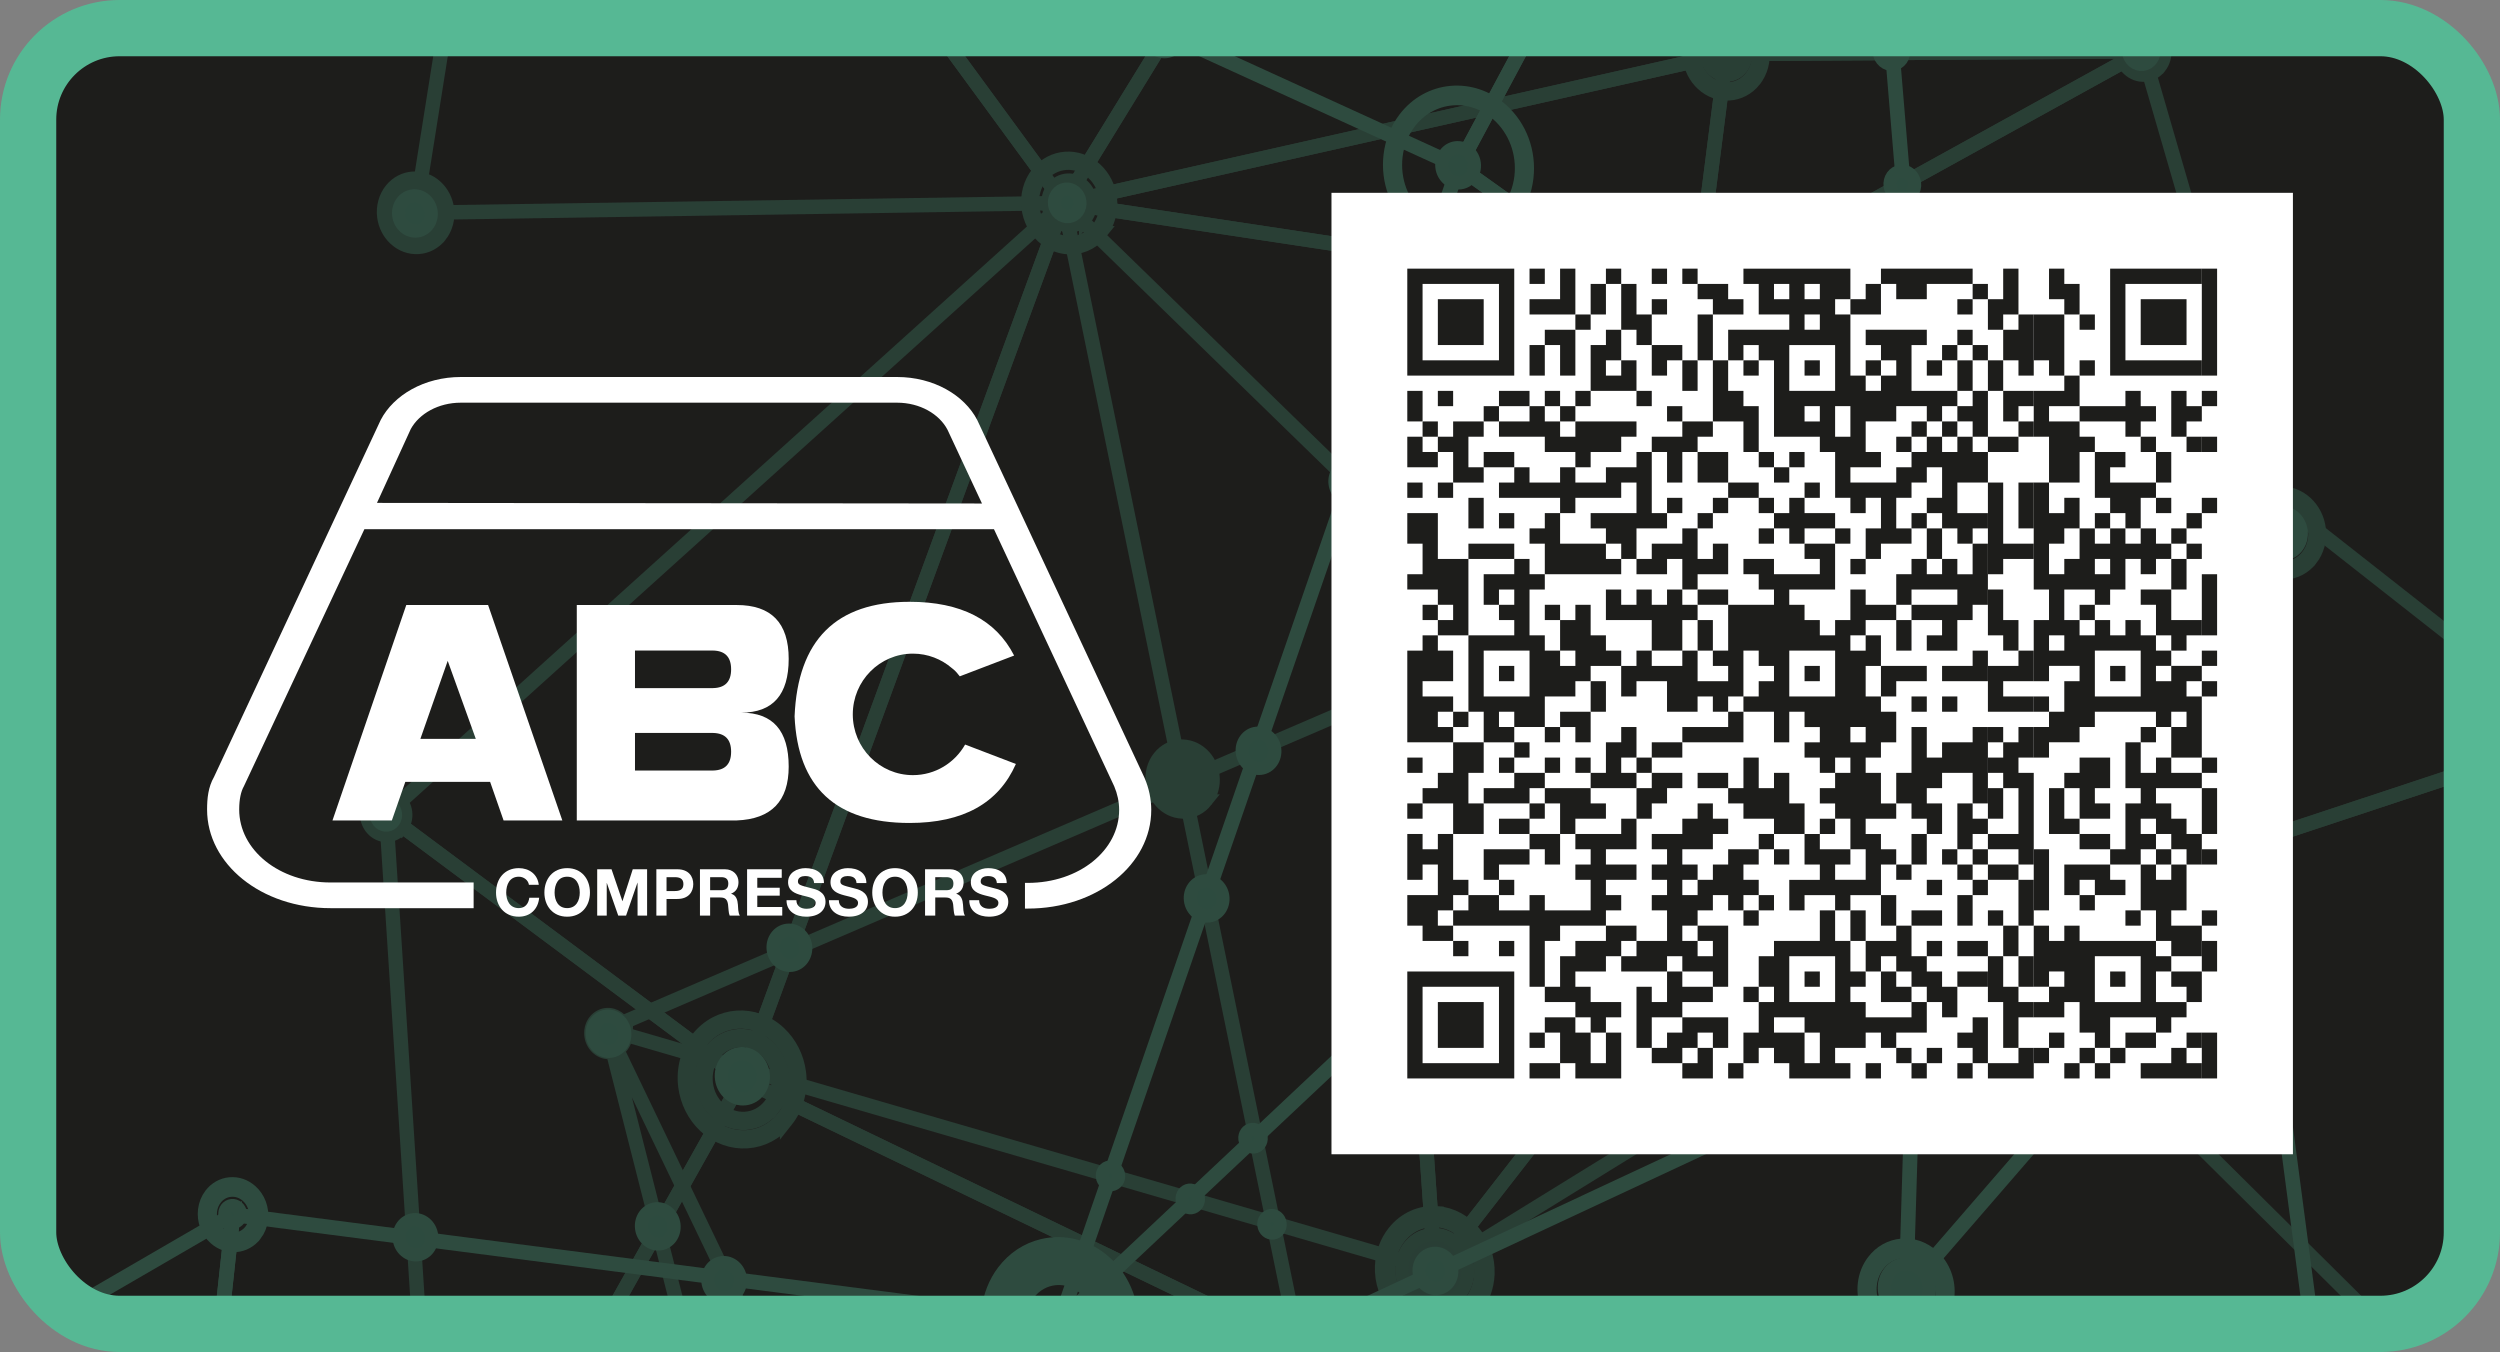 <?xml version="1.0" encoding="UTF-8"?><svg xmlns="http://www.w3.org/2000/svg" xmlns:xlink="http://www.w3.org/1999/xlink" viewBox="0 0 732.495 396.131"><rect x="0" y="0" width="732.495" height="396.131" fill="#808080" stroke="none"/><defs><clipPath id="clippath"><rect x="8.24" y="8.24" width="716.015" height="379.651" rx="26.809" ry="26.809" style="fill:none; stroke:#56b894; stroke-miterlimit:10; stroke-width:16.48px;"/></clipPath></defs><g style="isolation:isolate;"><g id="Capa_2"><g id="Capa_1-2"><rect x="8.24" y="8.24" width="716.015" height="379.651" rx="30.21" ry="30.21" style="fill:#1d1d1b; stroke-width:0px;"/><g style="clip-path:url(#clippath);"><g style="opacity:.3;"><g style="opacity:.72;"><path d="m505.534,16.005l15.52-100.644,107.228,99.852-122.748.791Zm.411-.376l121.418-.785-106.066-98.768-15.353,99.553Z" style="fill:#55b794; stroke:#56b894; stroke-miterlimit:10; stroke-width:3.863px;"/><path d="m505.911,15.853l-.048.311-109.224-95.96,124.527-4.672.217-.008-15.472,100.33Zm-.294-.383l15.353-99.556-123.401,4.63L505.617,15.47Z" style="fill:#55b794; stroke:#56b894; stroke-miterlimit:10; stroke-width:3.863px;"/><path d="m496.559,87.627l-.375-.149L627.741,14.862l.185-.102,40.991,141.356.104.356-172.462-68.846Zm.488-.201l171.436,68.438-40.762-140.566-130.674,72.128Z" style="fill:#55b794; stroke:#56b894; stroke-miterlimit:10; stroke-width:3.863px;"/><path d="m496.397,87.785l9.171-71.998.02-.157,122.23-.788.738-.006-132.158,72.949Zm.436-.665L627.091,15.222l-121.199.782-9.059,71.116Z" style="fill:#55b794; stroke:#56b894; stroke-miterlimit:10; stroke-width:3.863px;"/><path d="m311.821,59.577l-.13.213-155.808-212.7-.328-.448,241.592,73.551.235.072-85.561,139.312Zm-.16-.424l85.166-138.672-240.346-73.17L311.66,59.154Z" style="fill:#55b794; stroke:#56b894; stroke-miterlimit:10; stroke-width:3.863px;"/><path d="m311.715,59.655l-.421.095,85.665-139.482.103-.17L505.847,15.673l.282.248-194.415,43.734Zm.342-.461L505.35,15.712l-108.204-95.063-85.089,138.545Z" style="fill:#55b794; stroke:#56b894; stroke-miterlimit:10; stroke-width:3.863px;"/><path d="m496.787,87.482l-.023.181-185.108-28.006-.991-.15L505.946,15.579l-9.159,71.903Zm-.321-.241l9.068-71.186-192.847,43.382,183.78,27.804Z" style="fill:#55b794; stroke:#56b894; stroke-miterlimit:10; stroke-width:3.863px;"/><path d="m529.011,271.061l-.224.184-32.342-183.763-.056-.319,172.419,68.83.301.119-140.098,114.949Zm.01-.483l139.373-114.354-171.552-68.483,32.179,182.837Z" style="fill:#55b794; stroke:#56b894; stroke-miterlimit:10; stroke-width:3.863px;"/><path d="m311.561,59.61l-.417-.406,185.491,28.064.126.019,32.313,183.595.094.538L311.561,59.61Zm.646.132l216.432,210.664-32.169-182.786-184.262-27.877Z" style="fill:#55b794; stroke:#56b894; stroke-miterlimit:10; stroke-width:3.863px;"/><path d="m121.783,62.542l-.214.002,34.278-215.603.064-.407L311.81,59.359l.217.294-190.244,2.889Zm.2-.378l189.341-2.873-155.199-211.871L121.983,62.165Z" style="fill:#55b794; stroke:#56b894; stroke-miterlimit:10; stroke-width:3.863px;"/><path d="m217.374,316.455l-.156-.074L311.514,59.4l.207-.566,69.041,336.082.073.355-163.462-78.817Zm.29-.266l162.687,78.444L311.63,60.11l-93.966,256.079Z" style="fill:#55b794; stroke:#56b894; stroke-miterlimit:10; stroke-width:3.863px;"/><path d="m217.603,316.357l-.079.214-104.478-77.803-.19-.141L311.562,59.328l.53-.479-94.489,257.507Zm-.245-.359l93.9-255.903L113.428,238.603l103.931,77.395Z" style="fill:#55b794; stroke:#56b894; stroke-miterlimit:10; stroke-width:3.863px;"/><path d="m128.583,475.03l-.283.505-15.331-236.912-.025-.38,104.593,77.889.137.102-89.092,158.797Zm-.014-.703l88.639-157.991-103.868-77.349,15.229,235.34Z" style="fill:#55b794; stroke:#56b894; stroke-miterlimit:10; stroke-width:3.863px;"/><path d="m128.487,475.111l-.436.138,89.241-159.065.077-.137,163.291,78.735.433.208-252.606,80.12Zm.33-.498l251.276-79.699-162.58-78.392-88.696,158.091Z" style="fill:#55b794; stroke:#56b894; stroke-miterlimit:10; stroke-width:3.863px;"/><path d="m260.64,624.332l-.113.215-132.216-149.488-.197-.223,252.426-80.063.418-.132-120.319,229.691Zm-.19-.407l119.778-228.661-251.474,79.762,131.695,148.899Z" style="fill:#55b794; stroke:#56b894; stroke-miterlimit:10; stroke-width:3.863px;"/><path d="m547.891,208.604l-.164.14-44.727-92.017-.143-.294,140.658,10.653-95.624,81.517Zm-.056-.436l94.756-80.778-139.143-10.538,44.386,91.315Z" style="fill:#55b794; stroke:#56b894; stroke-miterlimit:10; stroke-width:3.863px;"/><path d="m580.909,273.194l61.986-146.037.086-.203,112.534,88.434-174.606,57.806Zm.643-.607l173.2-57.342-111.627-87.722-61.572,145.064Z" style="fill:#55b794; stroke:#56b894; stroke-miterlimit:10; stroke-width:3.863px;"/><path d="m581.389,272.972l-.141.331-33.618-64.758-.072-.14,95.957-81.801-62.126,146.369Zm-.175-.494l61.378-144.604-94.587,80.634,33.209,63.97Z" style="fill:#55b794; stroke:#56b894; stroke-miterlimit:10; stroke-width:3.863px;"/><path d="m420.561,372.126l.018.257-243.218-70.756,231.093-99.469.223-.094,11.884,170.062Zm-.364-.24l-11.83-169.284-229.908,98.961,241.738,70.323Z" style="fill:#55b794; stroke:#56b894; stroke-miterlimit:10; stroke-width:3.863px;"/><path d="m420.521,372.257l-.274.352-11.899-170.268-.014-.205,139.45,6.132.36.016-127.623,163.972Zm.006-.598l126.891-163.032-138.71-6.098,11.819,169.13Z" style="fill:#55b794; stroke:#56b894; stroke-miterlimit:10; stroke-width:3.863px;"/><path d="m420.477,372.298l-.857.529,128.188-164.7,33.575,64.675.084.163-160.989,99.334Zm.678-.856l159.841-98.625-33.242-64.032-126.6,162.657Z" style="fill:#55b794; stroke:#56b894; stroke-miterlimit:10; stroke-width:3.863px;"/><path d="m710.692,401.228l-.071.296-129.507-128.497-.222-.221,174.489-57.767-44.689,186.19Zm-.265-.398l44.459-185.235-173.317,57.381,128.858,127.854Z" style="fill:#55b794; stroke:#56b894; stroke-miterlimit:10; stroke-width:3.863px;"/><path d="m260.696,626.227l-.098.973-82.857-325.56-.43-1.691,95.974,199.786.024.052-12.614,126.44Zm-.248-1.021l12.506-125.357-94.448-196.607,81.942,321.964Z" style="fill:#55b794; stroke:#56b894; stroke-miterlimit:10; stroke-width:3.863px;"/><path d="m366.045,649.441l54.172-277.35.143-.735,71.861,272.333.06.226-126.236,5.526Zm.433-.393l125.351-5.489-71.416-270.645-53.935,276.134Z" style="fill:#55b794; stroke:#56b894; stroke-miterlimit:10; stroke-width:3.863px;"/><path d="m117.556,242.729c-2.04,2.568-5.68,2.814-8.116.548-1.104-1.027-1.817-2.442-2.01-3.984-.217-1.735.254-3.482,1.293-4.792,2.039-2.57,5.68-2.816,8.116-.548,1.105,1.028,1.82,2.445,2.013,3.99.217,1.735-.255,3.481-1.296,4.787Zm-7.226-.575c1.85,1.721,4.614,1.534,6.164-.416,1.492-1.874,1.237-5.004-.546-6.663-1.85-1.72-4.614-1.535-6.162.415-.789.996-1.147,2.323-.982,3.641.146,1.17.688,2.244,1.526,3.024Z" style="fill:#55b794; stroke:#56b894; stroke-miterlimit:10; stroke-width:3.863px;"/><path d="m322.614,68.167c-2.087,2.63-5.02,4.199-8.26,4.419-3.24.218-6.397-.939-8.888-3.261-2.331-2.171-3.839-5.162-4.247-8.424-.458-3.668.536-7.356,2.729-10.119,4.31-5.429,12.003-5.948,17.15-1.157,2.33,2.17,3.837,5.159,4.244,8.417.458,3.666-.536,7.357-2.729,10.125Zm-16.257.035c2.207,2.057,5.004,3.083,7.875,2.89,2.871-.195,5.47-1.585,7.318-3.915,1.943-2.452,2.824-5.722,2.418-8.972-.361-2.887-1.696-5.535-3.76-7.457-4.56-4.246-11.378-3.787-15.196,1.023-1.943,2.449-2.825,5.717-2.418,8.967.361,2.89,1.698,5.54,3.763,7.464Z" style="fill:#55b794; stroke:#56b894; stroke-miterlimit:10; stroke-width:3.863px;"/><g style="mix-blend-mode:multiply;"><path d="m318.065,63.93c-1.07,1.349-2.574,2.154-4.235,2.266-1.661.112-3.279-.479-4.556-1.669-1.196-1.115-1.969-2.65-2.178-4.32-.235-1.878.276-3.769,1.401-5.19,1.071-1.346,2.576-2.151,4.236-2.264,1.662-.113,3.28.481,4.554,1.672,1.197,1.112,1.971,2.646,2.18,4.317.235,1.879-.276,3.771-1.402,5.189Zm-7.899-.526c.992.925,2.251,1.385,3.543,1.298,1.291-.088,2.461-.713,3.293-1.761,1.654-2.085,1.375-5.552-.606-7.395-.991-.926-2.248-1.387-3.54-1.299-1.292.088-2.462.713-3.295,1.761-.875,1.105-1.272,2.576-1.089,4.037.162,1.299.764,2.492,1.694,3.36Z" style="fill:#55b794; stroke:#56b894; stroke-miterlimit:10; stroke-width:3.863px;"/></g><path d="m129.008,69.091c-1.617,2.04-3.892,3.258-6.403,3.429-2.512.17-4.959-.728-6.892-2.527-1.807-1.683-2.976-4.003-3.292-6.53-.356-2.844.415-5.704,2.115-7.848,3.342-4.213,9.309-4.616,13.3-.902,1.806,1.683,2.975,4,3.29,6.526.356,2.845-.417,5.706-2.118,7.851Zm-12.405-.22c1.648,1.535,3.736,2.3,5.878,2.154,2.143-.144,4.083-1.183,5.462-2.923,1.452-1.831,2.111-4.273,1.808-6.699-.269-2.154-1.266-4.131-2.806-5.565-3.405-3.171-8.495-2.825-11.346.768-1.45,1.829-2.107,4.269-1.804,6.696.27,2.157,1.267,4.134,2.808,5.57Z" style="fill:#55b794; stroke:#56b894; stroke-miterlimit:10; stroke-width:3.863px;"/><path d="m501.562,92.058c-2.284,2.877-6.362,3.153-9.088.616-1.237-1.15-2.037-2.737-2.253-4.464-.243-1.945.285-3.899,1.448-5.364,1.105-1.396,2.661-2.229,4.378-2.346,1.716-.116,3.389.497,4.714,1.728,1.234,1.152,2.033,2.738,2.249,4.465.243,1.943-.284,3.899-1.448,5.365Zm-8.197-.507c2.14,1.991,5.34,1.774,7.134-.485.913-1.149,1.327-2.685,1.136-4.21-.169-1.356-.797-2.601-1.766-3.506-1.039-.966-2.353-1.447-3.7-1.356-1.348.092-2.568.745-3.436,1.841-.913,1.151-1.328,2.686-1.137,4.212.169,1.356.798,2.601,1.769,3.504Z" style="fill:#55b794; stroke:#56b894; stroke-miterlimit:10; stroke-width:3.863px;"/><path d="m499.733,90.356c-.698.88-1.678,1.406-2.76,1.478-1.082.073-2.137-.314-2.969-1.091-1.656-1.538-1.893-4.455-.508-6.192.698-.88,1.678-1.406,2.76-1.48,1.083-.074,2.138.313,2.972,1.091.779.725,1.283,1.723,1.42,2.812.153,1.225-.18,2.459-.914,3.382Zm-4.838-.735c.548.512,1.243.767,1.956.72.713-.049,1.358-.394,1.818-.976.914-1.149.76-3.066-.332-4.081-.55-.513-1.246-.768-1.959-.72-.713.048-1.359.395-1.821.976-.482.606-.7,1.416-.599,2.224.09.719.421,1.378.936,1.856Z" style="fill:#55b794; stroke:#56b894; stroke-miterlimit:10; stroke-width:3.863px;"/><path d="m230.443,328.391c-6.004,7.566-16.722,8.291-23.892,1.618-3.247-3.025-5.348-7.192-5.916-11.733-.638-5.108.747-10.249,3.802-14.102,6.006-7.567,16.726-8.291,23.898-1.615,3.247,3.024,5.347,7.191,5.915,11.731.639,5.109-.748,10.251-3.807,14.103Zm-23.002.495c6.584,6.127,16.425,5.462,21.938-1.484,2.808-3.539,4.082-8.26,3.496-12.951-.521-4.169-2.449-7.994-5.431-10.77-6.585-6.13-16.429-5.465-21.944,1.481-2.805,3.539-4.077,8.26-3.491,12.951.521,4.169,2.45,7.995,5.432,10.773Z" style="fill:#55b794; stroke:#56b894; stroke-miterlimit:10; stroke-width:3.863px;"/><path d="m226.602,324.813c-2.049,2.584-4.929,4.125-8.109,4.342-3.179.214-6.279-.921-8.726-3.2-2.289-2.13-3.769-5.067-4.17-8.268-.45-3.599.527-7.223,2.681-9.939,4.235-5.333,11.79-5.845,16.839-1.139,2.288,2.132,3.769,5.067,4.169,8.265.45,3.601-.528,7.224-2.684,9.94Zm-15.944.019c2.163,2.015,4.903,3.018,7.713,2.828,2.811-.189,5.356-1.552,7.168-3.835,1.906-2.402,2.771-5.604,2.373-8.788-.353-2.826-1.662-5.421-3.685-7.305-4.464-4.16-11.142-3.708-14.885,1.005-1.903,2.402-2.767,5.605-2.369,8.788.354,2.829,1.663,5.425,3.686,7.308Z" style="fill:#55b794; stroke:#56b894; stroke-miterlimit:10; stroke-width:3.863px;"/><path d="m514.074,23.579c-3.853,4.847-10.725,5.312-15.319,1.034-2.083-1.941-3.431-4.613-3.795-7.525-.409-3.276.479-6.57,2.438-9.041,1.867-2.352,4.487-3.754,7.381-3.951,2.894-.196,5.713.839,7.94,2.913,2.084,1.941,3.432,4.613,3.796,7.526.409,3.275-.481,6.57-2.44,9.042Zm-14.428-.089c4.008,3.732,10.004,3.327,13.365-.902,1.71-2.156,2.486-5.031,2.129-7.889-.318-2.542-1.494-4.873-3.312-6.566-1.943-1.81-4.403-2.712-6.927-2.542-2.524.172-4.811,1.395-6.439,3.447-1.709,2.154-2.484,5.029-2.127,7.887.318,2.54,1.494,4.871,3.311,6.564Z" style="fill:#55b794; stroke:#56b894; stroke-miterlimit:10; stroke-width:3.863px;"/><path d="m510.188,19.955c-2.057,2.591-5.725,2.842-8.178.557-1.113-1.036-1.832-2.464-2.027-4.019-.219-1.75.256-3.508,1.303-4.824,2.055-2.591,5.723-2.84,8.177-.555,1.113,1.036,1.833,2.464,2.027,4.018.218,1.747-.256,3.506-1.302,4.824Zm-7.287-.564c1.866,1.738,4.658,1.548,6.224-.425,1.503-1.897,1.248-5.055-.552-6.73-1.868-1.737-4.659-1.549-6.223.423-.796,1.003-1.158,2.34-.991,3.671.148,1.183.696,2.27,1.543,3.06Z" style="fill:#55b794; stroke:#56b894; stroke-miterlimit:10; stroke-width:3.863px;"/><path d="m677.089,163.936c-3.849,4.847-10.723,5.312-15.324,1.034-2.081-1.939-3.427-4.61-3.791-7.521-.409-3.276.48-6.572,2.442-9.041,1.865-2.353,4.485-3.756,7.379-3.952,2.894-.196,5.713.839,7.94,2.911,2.083,1.941,3.43,4.613,3.794,7.525.41,3.276-.48,6.57-2.439,9.044Zm-14.434-.089c4.014,3.733,10.012,3.327,13.37-.901,1.71-2.156,2.486-5.032,2.128-7.891-.318-2.54-1.493-4.871-3.31-6.565-1.943-1.81-4.403-2.712-6.926-2.54-2.525.17-4.811,1.395-6.438,3.448-1.711,2.155-2.487,5.03-2.13,7.888.317,2.54,1.492,4.87,3.307,6.561Z" style="fill:#55b794; stroke:#56b894; stroke-miterlimit:10; stroke-width:3.863px;"/><path d="m632.808,19.669c-1.114,1.406-2.681,2.245-4.411,2.362-1.73.118-3.417-.501-4.75-1.743-1.243-1.158-2.047-2.753-2.264-4.492-.245-1.959.287-3.929,1.46-5.403,1.114-1.406,2.679-2.243,4.409-2.36,1.73-.117,3.414.5,4.744,1.74,1.245,1.159,2.05,2.757,2.268,4.499.245,1.957-.286,3.925-1.456,5.398Zm-8.27-.504c1.049.978,2.376,1.464,3.737,1.372,1.361-.092,2.593-.752,3.47-1.857.921-1.159,1.337-2.708,1.145-4.247-.171-1.37-.805-2.627-1.784-3.539-1.046-.975-2.371-1.461-3.731-1.368-1.36.092-2.592.752-3.468,1.857-.922,1.16-1.341,2.71-1.149,4.25.171,1.367.803,2.623,1.781,3.532Z" style="fill:#55b794; stroke:#56b894; stroke-miterlimit:10; stroke-width:3.863px;"/><path d="m534.113,275.764c-1.164,1.469-2.802,2.347-4.611,2.47-1.809.124-3.572-.523-4.964-1.82-1.301-1.213-2.143-2.885-2.371-4.706-.256-2.047.299-4.107,1.523-5.648,1.166-1.471,2.804-2.348,4.614-2.47,1.81-.122,3.572.523,4.962,1.818,1.302,1.21,2.145,2.88,2.373,4.7.256,2.049-.3,4.11-1.526,5.656Zm-8.684-.473c1.108,1.033,2.51,1.546,3.951,1.45,1.439-.099,2.742-.796,3.668-1.966.976-1.232,1.419-2.874,1.215-4.504-.181-1.447-.851-2.775-1.888-3.739-1.107-1.031-2.51-1.545-3.95-1.449-1.44.098-2.744.796-3.672,1.968-.974,1.226-1.416,2.865-1.212,4.495.181,1.45.851,2.779,1.887,3.745Z" style="fill:#55b794; stroke:#56b894; stroke-miterlimit:10; stroke-width:3.863px;"/><path d="m535.778,277.317c-3.178,3.998-8.846,4.38-12.635.854-1.718-1.602-2.829-3.805-3.129-6.205-.338-2.701.397-5.419,2.016-7.454,1.536-1.939,3.697-3.097,6.083-3.26,2.388-.161,4.713.692,6.551,2.403,1.717,1.598,2.828,3.8,3.128,6.201.338,2.701-.396,5.421-2.013,7.461Zm-11.745-.269c3.203,2.981,7.995,2.657,10.681-.722,1.367-1.725,1.987-4.024,1.702-6.308-.254-2.029-1.193-3.891-2.644-5.241-1.553-1.447-3.519-2.169-5.537-2.032-2.017.137-3.843,1.115-5.143,2.757-1.369,1.721-1.99,4.018-1.705,6.301.254,2.03,1.193,3.892,2.645,5.245Z" style="fill:#55b794; stroke:#56b894; stroke-miterlimit:10; stroke-width:3.863px;"/><path d="m353.385,234.677c-3.18,3.995-8.848,4.378-12.636.853-1.718-1.6-2.829-3.804-3.13-6.206-.338-2.703.396-5.422,2.013-7.457,1.537-1.939,3.699-3.098,6.086-3.261,2.388-.161,4.713.692,6.55,2.402,1.718,1.599,2.83,3.803,3.13,6.204h0c.338,2.703-.396,5.424-2.014,7.464Zm-11.745-.27c3.202,2.981,7.994,2.657,10.682-.72,1.367-1.725,1.988-4.025,1.702-6.311-.254-2.029-1.194-3.892-2.647-5.244-1.552-1.446-3.519-2.168-5.536-2.029-2.018.135-3.845,1.115-5.146,2.756-1.367,1.72-1.987,4.018-1.702,6.303.254,2.03,1.194,3.894,2.646,5.245Z" style="fill:#55b794; stroke:#56b894; stroke-miterlimit:10; stroke-width:3.863px;"/><path d="m349.808,231.343c-1.526,1.921-4.247,2.107-6.067.412-1.752-1.632-2.002-4.712-.537-6.559.74-.931,1.779-1.486,2.925-1.564,1.147-.077,2.263.333,3.141,1.153.825.767,1.359,1.824,1.503,2.977h0c.162,1.296-.19,2.602-.966,3.581Zm-5.176-.711c1.233,1.149,3.078,1.022,4.112-.28.527-.664.765-1.549.655-2.428h0c-.097-.78-.459-1.496-1.019-2.018-.595-.556-1.351-.833-2.128-.779-.778.052-1.483.429-1.985,1.06-.526.661-.765,1.544-.654,2.425.098.782.46,1.499,1.019,2.019Z" style="fill:#55b794; stroke:#56b894; stroke-miterlimit:10; stroke-width:3.863px;"/><path d="m534.113,275.764c-1.164,1.469-2.802,2.347-4.611,2.47-1.809.124-3.572-.523-4.964-1.82-1.301-1.213-2.143-2.885-2.371-4.706-.256-2.047.299-4.107,1.523-5.648,1.166-1.471,2.804-2.348,4.614-2.47,1.81-.122,3.572.523,4.962,1.818,1.302,1.21,2.145,2.88,2.373,4.7.256,2.049-.3,4.11-1.526,5.656Zm-8.684-.473c1.108,1.033,2.51,1.546,3.951,1.45,1.439-.099,2.742-.796,3.668-1.966.976-1.232,1.419-2.874,1.215-4.504-.181-1.447-.851-2.775-1.888-3.739-1.107-1.031-2.51-1.545-3.95-1.449-1.44.098-2.744.796-3.672,1.968-.974,1.226-1.416,2.865-1.212,4.495.181,1.45.851,2.779,1.887,3.745Z" style="fill:#55b794; stroke:#56b894; stroke-miterlimit:10; stroke-width:3.863px;"/><path d="m183.447,303.219c-.062,1.489-.658,2.849-1.679,3.828-1.022.981-2.347,1.462-3.732,1.357-2.81-.216-5.066-2.844-4.942-5.968.061-1.492.657-2.852,1.678-3.831,1.021-.979,2.346-1.46,3.728-1.355,2.506.188,4.568,2.275,4.904,4.964.041.328.056.664.042,1.005Zm-5.348,3.691c1.014.078,1.984-.276,2.733-.993.747-.716,1.184-1.712,1.228-2.802.098-2.294-1.561-4.216-3.621-4.371-1.014-.078-1.983.274-2.731.991-.747.717-1.183,1.713-1.228,2.807-.011.249-0.0.496.03.737.245,1.963,1.755,3.491,3.588,3.631Z" style="fill:#55b794; stroke:#56b894; stroke-miterlimit:10; stroke-width:3.863px;"/><path d="m408.935,192.255c-5.161-.39-9.541,3.803-9.769,9.369-.228,5.567,3.771,10.396,8.939,10.789,5.162.39,9.537-3.807,9.767-9.37.232-5.565-3.772-10.396-8.937-10.788Z" style="fill:#55b794; stroke:#56b894; stroke-miterlimit:10; stroke-width:3.863px;"/><path d="m421.078,355.323c8.602.652,15.291,8.723,14.908,17.997-.155,3.72-1.405,7.166-3.62,9.959-3.158,3.97-7.775,6.041-12.679,5.668-8.601-.654-15.292-8.724-14.907-17.992.157-3.726,1.407-7.17,3.623-9.958,3.153-3.977,7.776-6.04,12.674-5.674Zm12.743,17.831c.331-7.98-5.431-14.936-12.838-15.497-4.22-.319-8.199,1.462-10.916,4.886-1.91,2.405-2.985,5.368-3.119,8.577-.33,7.98,5.429,14.931,12.84,15.491,4.219.324,8.197-1.458,10.915-4.88,1.907-2.403,2.983-5.367,3.118-8.577Z" style="fill:#55b794; stroke:#56b894; stroke-miterlimit:10; stroke-width:3.863px;"/><path d="m420.82,361.686c-5.358-.405-9.896,3.946-10.134,9.716-.238,5.774,3.911,10.778,9.267,11.181,5.356.408,9.892-3.944,10.132-9.713.233-5.771-3.915-10.778-9.265-11.184Z" style="fill:#55b794; stroke:#56b894; stroke-miterlimit:10; stroke-width:3.863px;"/><path d="m581.49,266.65c-3.196-.24-5.906,2.354-6.05,5.803-.143,3.447,2.334,6.437,5.534,6.679,3.2.245,5.909-2.356,6.048-5.806.145-3.443-2.333-6.435-5.532-6.676Z" style="fill:#55b794; stroke:#56b894; stroke-miterlimit:10; stroke-width:3.863px;"/><path d="m548.238,197.422c-5.652-.43-10.445,4.165-10.694,10.26-.249,6.092,4.127,11.376,9.784,11.81,5.655.429,10.439-4.168,10.691-10.263.255-6.09-4.126-11.379-9.781-11.807Z" style="fill:#55b794; stroke:#56b894; stroke-miterlimit:10; stroke-width:3.863px;"/><path d="m643.314,120.952c-3.223-.247-5.955,2.375-6.097,5.85-.145,3.474,2.353,6.488,5.577,6.727,3.227.247,5.957-2.371,6.097-5.849.144-3.472-2.352-6.488-5.578-6.729Z" style="fill:#55b794; stroke:#56b894; stroke-miterlimit:10; stroke-width:3.863px;"/><path d="m710.798,394.565c-3.389-.259-6.263,2.497-6.41,6.154-.152,3.649,2.473,6.819,5.865,7.075,3.388.26,6.261-2.494,6.41-6.149.152-3.656-2.477-6.822-5.865-7.079Z" style="fill:#55b794; stroke:#56b894; stroke-miterlimit:10; stroke-width:3.863px;"/></g><path d="m26.431,616.715l-.118-.12,96.185-215.405.272-.61,81.569,398.67L26.431,616.715Zm.415-.217l176.764,181.366-80.991-395.851-95.773,214.485Z" style="fill:#55b794; stroke:#56b894; stroke-miterlimit:10; stroke-width:3.863px;"/><path d="m203.487,799.155l165.512-402.49.168-.414,118.295,216.433.108.201-284.083,186.269Zm.976-1.198l282.515-185.242-117.749-215.437-164.766,400.679Z" style="fill:#55b794; stroke:#56b894; stroke-miterlimit:10; stroke-width:3.863px;"/><path d="m487.361,613.018l-.177.074-118.173-216.211-.304-.555,326.5,127.017.547.214-208.393,89.462Zm.003-.512l207.158-88.934-324.833-126.367,117.676,215.301Z" style="fill:#55b794; stroke:#56b894; stroke-miterlimit:10; stroke-width:3.863px;"/><path d="m369.128,396.988l-.524-.205,291.813-136.267.264-.124,34.671,263.146.05.379-326.275-126.928Zm.662-.242l325.081,126.468-34.537-262.141-290.544,135.673Z" style="fill:#55b794; stroke:#56b894; stroke-miterlimit:10; stroke-width:3.863px;"/><path d="m-102.251,454.573l170.422-98.884.373-.217-10.24,94.578-160.554,4.523Zm1.833-.525l158.33-4.458,10.099-93.265-168.43,97.722Z" style="fill:#55b794; stroke:#56b894; stroke-miterlimit:10; stroke-width:3.863px;"/><path d="m202.272,571.749l-.297-.081,108.346-184.568.159-.272,208.685,273.674.423.556-317.315-89.308Zm.395-.374l315.739,88.865-207.873-272.611-107.865,183.746Z" style="fill:#55b794; stroke:#56b894; stroke-miterlimit:10; stroke-width:3.863px;"/><path d="m202.508,571.649l-.129.217-144.403-121.861-.362-.307,252.836-62.702.527-.129-108.471,184.781Zm-.247-.474l107.771-183.586-251.431,62.353,143.66,121.233Z" style="fill:#55b794; stroke:#56b894; stroke-miterlimit:10; stroke-width:3.863px;"/><path d="m58.162,450.05l-.308.078,10.206-94.264.026-.227,242.44,31.357,1.251.162-253.615,62.894Zm.201-.537l250.872-62.212-240.764-31.141-10.108,93.353Z" style="fill:#55b794; stroke:#56b894; stroke-miterlimit:10; stroke-width:3.863px;"/><path d="m558.237,378.704l7.004-231.339.017-.559,96.77,111.715.142.164-103.933,120.019Zm.474-1.246l102.861-118.783-95.912-110.724-6.949,229.507Z" style="fill:#55b794; stroke:#56b894; stroke-miterlimit:10; stroke-width:3.863px;"/><path d="m310.651,387.408l-.656.616L427.13,48.702l.092-.272,138.596,98.926-255.167,240.053Zm.364-.975l254.084-239.031-137.655-98.253-116.429,337.284Z" style="fill:#55b794; stroke:#56b894; stroke-miterlimit:10; stroke-width:3.863px;"/><path d="m427.218,48.985l-.176-.124,112.496-210.146.345-.644,25.792,309.293.04.478-138.498-98.856Zm.409-.267l137.576,98.198-25.628-307.313-111.948,209.114Z" style="fill:#55b794; stroke:#56b894; stroke-miterlimit:10; stroke-width:3.863px;"/><path d="m427.524,48.911l-.094.175L212.239-49.223l-.55-.252,327.969-111.915.546-.184-112.679,210.485Zm-.286-.419l112.016-209.248L212.948-49.404l214.289,97.897Z" style="fill:#55b794; stroke:#56b894; stroke-miterlimit:10; stroke-width:3.863px;"/><path d="m377.42,411.89c-3.358.798-6.837.127-9.796-1.888-2.96-2.017-5.044-5.133-5.869-8.778-.381-1.685-.473-3.395-.276-5.083.666-5.681,4.588-10.324,9.762-11.552,6.934-1.644,13.961,3.142,15.665,10.668.382,1.683.474,3.393.277,5.083-.666,5.682-4.589,10.324-9.763,11.551Zm-13.969-11.07c.714,3.154,2.518,5.853,5.076,7.595,2.561,1.744,5.571,2.323,8.476,1.633,4.475-1.06,7.871-5.076,8.448-9.992.169-1.459.089-2.939-.241-4.399-1.474-6.51-7.554-10.652-13.552-9.228-4.476,1.063-7.871,5.081-8.445,9.996-.172,1.46-.092,2.94.238,4.394Z" style="fill:#55b794; stroke:#56b894; stroke-miterlimit:10; stroke-width:3.863px;"/><path d="m124.798,410.575c-2.282.543-4.647.087-6.659-1.284-2.012-1.368-3.428-3.485-3.988-5.961-.259-1.145-.323-2.307-.188-3.458.451-3.858,3.119-7.011,6.634-7.848,2.283-.544,4.648-.088,6.659,1.28,2.01,1.368,3.427,3.488,3.985,5.966.258,1.142.321,2.302.188,3.451-.453,3.863-3.118,7.018-6.632,7.855Zm-8.952-7.651c.45,1.986,1.584,3.685,3.196,4.78,1.615,1.098,3.509,1.462,5.338,1.028,2.817-.669,4.953-3.2,5.316-6.296.107-.92.057-1.849-.15-2.766-.449-1.983-1.582-3.684-3.194-4.781-1.612-1.095-3.507-1.462-5.337-1.025-2.82.671-4.959,3.199-5.321,6.29-.107.921-.056,1.853.151,2.769Z" style="fill:#55b794; stroke:#56b894; stroke-miterlimit:10; stroke-width:3.863px;"/><path d="m125.469,413.54c-3.012.72-6.134.119-8.788-1.687-2.658-1.806-4.529-4.605-5.268-7.879-.343-1.511-.426-3.046-.248-4.56.597-5.099,4.118-9.263,8.763-10.366,6.222-1.47,12.527,2.826,14.054,9.574.343,1.512.425,3.045.248,4.561-.597,5.101-4.12,9.265-8.76,10.357Zm-12.36-9.967c.629,2.779,2.219,5.158,4.476,6.694,2.256,1.535,4.906,2.043,7.467,1.432,3.945-.931,6.936-4.467,7.444-8.799.152-1.286.079-2.593-.211-3.876-1.298-5.732-6.656-9.382-11.943-8.135-3.945.937-6.938,4.477-7.444,8.811-.151,1.283-.081,2.586.21,3.873Z" style="fill:#55b794; stroke:#56b894; stroke-miterlimit:10; stroke-width:3.863px;"/><path d="m124.798,410.575c-2.282.543-4.647.087-6.659-1.284-2.012-1.368-3.428-3.485-3.988-5.961-.259-1.145-.323-2.307-.188-3.458.451-3.858,3.119-7.011,6.634-7.848,2.283-.544,4.648-.088,6.659,1.28,2.01,1.368,3.427,3.488,3.985,5.966.258,1.142.321,2.302.188,3.451-.453,3.863-3.118,7.018-6.632,7.855Zm-8.952-7.651c.45,1.986,1.584,3.685,3.196,4.78,1.615,1.098,3.509,1.462,5.338,1.028,2.817-.669,4.953-3.2,5.316-6.296.107-.92.057-1.849-.15-2.766-.449-1.983-1.582-3.684-3.194-4.781-1.612-1.095-3.507-1.462-5.337-1.025-2.82.671-4.959,3.199-5.321,6.29-.107.921-.056,1.853.151,2.769Z" style="fill:#55b794; stroke:#56b894; stroke-miterlimit:10; stroke-width:3.863px;"/><path d="m571.304,152.614c-2.596,3.402-7.324,3.824-10.543.94-2.047-1.833-3.072-4.601-2.744-7.401.173-1.478.723-2.861,1.594-4.005,1.255-1.651,3.044-2.658,5.037-2.833,1.992-.181,3.948.493,5.508,1.89,2.045,1.829,3.069,4.598,2.741,7.402-.173,1.475-.724,2.858-1.593,4.008Zm-9.447-.499c2.467,2.215,6.096,1.891,8.084-.72.666-.881,1.09-1.943,1.223-3.073.252-2.152-.534-4.276-2.103-5.678-1.197-1.075-2.698-1.588-4.225-1.451-1.527.135-2.901.908-3.864,2.173-.669.878-1.09,1.938-1.222,3.07-.253,2.15.535,4.274,2.107,5.679Z" style="fill:#55b794; stroke:#56b894; stroke-miterlimit:10; stroke-width:3.863px;"/><path d="m326.995,401.988c-2.944,3.856-6.894,6.465-11.422,7.538-6.454,1.533-13.131-.242-18.317-4.874-5.764-5.161-8.65-12.972-7.723-20.891.488-4.162,2.039-8.064,4.492-11.285,2.937-3.858,6.889-6.467,11.423-7.543,6.466-1.529,13.142.254,18.315,4.885,5.762,5.158,8.65,12.968,7.723,20.886-.489,4.16-2.04,8.064-4.491,11.284Zm-28.645,1.225c4.757,4.248,10.884,5.879,16.805,4.474,4.154-.985,7.778-3.38,10.479-6.92,2.248-2.953,3.672-6.531,4.119-10.348.85-7.266-1.798-14.43-7.085-19.163-4.746-4.249-10.871-5.881-16.805-4.481-4.159.989-7.781,3.381-10.478,6.92-2.248,2.956-3.673,6.535-4.119,10.35-.851,7.269,1.797,14.436,7.084,19.169Zm26.45-3.191c-2.549,3.347-5.974,5.607-9.902,6.537-5.603,1.329-11.391-.21-15.879-4.228-4.997-4.472-7.501-11.239-6.695-18.106.422-3.611,1.768-6.994,3.893-9.785,2.55-3.348,5.974-5.607,9.904-6.538,5.608-1.327,11.392.216,15.871,4.231,5.001,4.473,7.504,11.239,6.7,18.104h0c-.422,3.606-1.769,6.99-3.892,9.783Zm-24.685.871c4.06,3.633,9.296,5.028,14.367,3.824,3.555-.841,6.651-2.886,8.958-5.915,1.921-2.523,3.137-5.585,3.521-8.846.727-6.213-1.538-12.337-6.062-16.382-4.051-3.634-9.286-5.032-14.361-3.83-3.554.843-6.652,2.89-8.958,5.917-1.921,2.525-3.139,5.584-3.522,8.849-.728,6.215,1.537,12.34,6.059,16.384Z" style="fill:#55b794; stroke:#56b894; stroke-miterlimit:10; stroke-width:3.863px;"/><path d="m321.013,396.634c-2.254,2.962-5.468,4.771-9.048,5.091-3.581.317-7.098-.889-9.905-3.402-3.673-3.283-5.514-8.254-4.924-13.293.312-2.651,1.303-5.143,2.865-7.202,4.658-6.116,13.159-6.88,18.949-1.697,3.678,3.292,5.522,8.265,4.931,13.301-.312,2.653-1.303,5.143-2.869,7.201Zm-17.859.252c2.442,2.184,5.506,3.238,8.622,2.961,3.115-.278,5.913-1.851,7.876-4.431,1.362-1.795,2.226-3.96,2.495-6.266.514-4.385-1.09-8.715-4.29-11.579-5.041-4.511-12.439-3.848-16.494,1.477-1.361,1.79-2.222,3.957-2.493,6.266-.514,4.386,1.088,8.714,4.284,11.573Z" style="fill:#55b794; stroke:#56b894; stroke-miterlimit:10; stroke-width:3.863px;"/><path d="m568.066,386.667c-4.25,5.584-12.012,6.28-17.3,1.546-3.357-3.005-5.039-7.544-4.5-12.143.283-2.421,1.189-4.693,2.618-6.571,2.06-2.708,4.996-4.36,8.263-4.653,3.266-.293,6.476.809,9.037,3.103,3.356,3.004,5.037,7.542,4.499,12.143-.284,2.421-1.188,4.694-2.617,6.575Zm-16.206.109c2.2,1.968,4.953,2.912,7.757,2.662,2.804-.252,5.321-1.667,7.089-3.99,1.225-1.611,2.001-3.562,2.243-5.639.463-3.949-.979-7.846-3.86-10.422-2.197-1.968-4.951-2.911-7.754-2.664-2.804.252-5.321,1.67-7.09,3.996-1.227,1.608-2.004,3.558-2.248,5.635-.462,3.946.982,7.843,3.862,10.422Z" style="fill:#55b794; stroke:#56b894; stroke-miterlimit:10; stroke-width:3.863px;"/><path d="m657.701,264.154c2.862,2.561,7.058,2.187,9.354-.83.771-1.016,1.262-2.246,1.416-3.555.291-2.491-.618-4.947-2.432-6.571-1.387-1.24-3.122-1.836-4.888-1.677-1.765.159-3.351,1.05-4.466,2.516-.774,1.019-1.265,2.247-1.418,3.556-.291,2.487.62,4.939,2.435,6.561Z" style="fill:#55b794; stroke:#56b894; stroke-miterlimit:10; stroke-width:3.863px;"/><path d="m74.824,361.755c-2.904,3.813-8.203,4.288-11.812,1.059-2.292-2.05-3.44-5.148-3.071-8.287.194-1.652.813-3.203,1.787-4.486,1.406-1.849,3.408-2.979,5.641-3.18,2.232-.2,4.424.553,6.172,2.118,2.29,2.053,3.439,5.151,3.071,8.29-.193,1.654-.811,3.205-1.787,4.486Zm-10.718-.38c2.86,2.558,7.057,2.183,9.357-.837.774-1.018,1.263-2.246,1.417-3.552.291-2.487-.619-4.944-2.436-6.569-1.383-1.242-3.119-1.837-4.887-1.675-1.766.159-3.354,1.051-4.468,2.516-.773,1.016-1.262,2.242-1.416,3.553-.291,2.485.618,4.942,2.433,6.564Z" style="fill:#55b794; stroke:#56b894; stroke-miterlimit:10; stroke-width:3.863px;"/><path d="m443.075,62.871c-6.979,9.166-19.716,10.305-28.395,2.541-5.505-4.926-8.264-12.373-7.38-19.919.466-3.976,1.953-7.705,4.3-10.79,6.982-9.164,19.716-10.305,28.388-2.54,5.507,4.929,8.266,12.377,7.381,19.926-.466,3.973-1.95,7.701-4.294,10.782Zm-27.299,1.105c7.927,7.091,19.563,6.05,25.939-2.321,2.14-2.816,3.496-6.222,3.921-9.849.809-6.897-1.712-13.702-6.743-18.205-7.92-7.092-19.553-6.048-25.932,2.322-2.144,2.818-3.504,6.225-3.928,9.854-.807,6.894,1.713,13.696,6.742,18.2Z" style="fill:#55b794; stroke:#56b894; stroke-miterlimit:10; stroke-width:3.863px;"/><path d="m218.33,321.94c3.368-.398,5.73-3.677,5.274-7.323h0c-.456-3.646-3.556-6.279-6.924-5.881h0c-3.368.398-5.729,3.677-5.274,7.323h0c.456,3.646,3.556,6.279,6.924,5.881h0Z" style="fill:#55b794; stroke:#56b894; stroke-miterlimit:10; stroke-width:3.863px;"/><path d="m68.477,358.143c1.252-.148,2.13-1.367,1.961-2.723h0c-.169-1.356-1.322-2.335-2.574-2.187h0c-1.252.148-2.13,1.367-1.961,2.723h0c.169,1.356,1.322,2.335,2.574,2.187h0Z" style="fill:#55b794; stroke:#56b894; stroke-miterlimit:10; stroke-width:3.863px;"/><path d="m367.454,336.06c1.308-.155,2.226-1.428,2.049-2.845h0c-.177-1.417-1.381-2.439-2.69-2.284h0c-1.308.155-2.226,1.428-2.049,2.845h0c.177,1.416,1.381,2.439,2.69,2.284h0Z" style="fill:#55b794; stroke:#56b894; stroke-miterlimit:10; stroke-width:3.863px;"/><path d="m373.01,361.28c1.309-.155,2.226-1.428,2.049-2.845h0c-.177-1.416-1.381-2.439-2.69-2.284h0c-1.308.155-2.226,1.428-2.049,2.845h0c.177,1.416,1.381,2.439,2.69,2.284h0Z" style="fill:#55b794; stroke:#56b894; stroke-miterlimit:10; stroke-width:3.863px;"/><path d="m325.695,347.096c1.308-.155,2.226-1.428,2.049-2.845h0c-.177-1.416-1.381-2.439-2.69-2.284h0c-1.308.155-2.226,1.428-2.049,2.845h0c.177,1.417,1.381,2.439,2.69,2.284h0Z" style="fill:#55b794; stroke:#56b894; stroke-miterlimit:10; stroke-width:3.863px;"/><path d="m349.07,353.85c1.308-.155,2.226-1.428,2.049-2.845h0c-.177-1.417-1.381-2.439-2.69-2.284h0c-1.308.155-2.226,1.428-2.049,2.845h0c.177,1.416,1.381,2.439,2.69,2.284h0Z" style="fill:#55b794; stroke:#56b894; stroke-miterlimit:10; stroke-width:3.863px;"/><path d="m369.32,399.23c1.309-.155,2.226-1.428,2.049-2.845h0c-.177-1.416-1.381-2.439-2.69-2.284h0c-1.308.155-2.226,1.428-2.049,2.845h0c.177,1.416,1.381,2.439,2.69,2.284h0Z" style="fill:#55b794; stroke:#56b894; stroke-miterlimit:10; stroke-width:3.863px;"/><path d="m381.156,397.836c1.308-.155,2.226-1.428,2.049-2.845h0c-.177-1.416-1.381-2.439-2.69-2.284h0c-1.308.155-2.226,1.428-2.049,2.845h0c.177,1.417,1.381,2.439,2.69,2.284h0Z" style="fill:#55b794; stroke:#56b894; stroke-miterlimit:10; stroke-width:3.863px;"/><path d="m482.982,228.26c1.309-.155,2.226-1.428,2.049-2.845h0c-.177-1.416-1.381-2.439-2.69-2.284h0c-1.308.155-2.226,1.428-2.049,2.845h0c.177,1.416,1.381,2.439,2.69,2.284h0Z" style="fill:#55b794; stroke:#56b894; stroke-miterlimit:10; stroke-width:3.863px;"/><path d="m421.22,377.513c2.617-.309,4.451-2.857,4.097-5.69h0c-.354-2.833-2.763-4.878-5.379-4.569h0c-2.617.309-4.451,2.857-4.097,5.69h0c.354,2.833,2.763,4.878,5.379,4.569h0Z" style="fill:#55b794; stroke:#56b894; stroke-miterlimit:10; stroke-width:3.863px;"/><path d="m512.698,260.034c2.617-.309,4.451-2.857,4.097-5.69h0c-.354-2.833-2.763-4.878-5.379-4.569h0c-2.617.309-4.451,2.857-4.097,5.69h0c.354,2.833,2.763,4.878,5.379,4.569h0Z" style="fill:#55b794; stroke:#56b894; stroke-miterlimit:10; stroke-width:3.863px;"/><path d="m341.708,15.119c2.617-.309,4.451-2.857,4.097-5.69h0c-.354-2.833-2.763-4.878-5.379-4.569h0c-2.617.309-4.451,2.857-4.097,5.69h0c.354,2.833,2.763,4.878,5.379,4.569h0Z" style="fill:#55b794; stroke:#56b894; stroke-miterlimit:10; stroke-width:3.863px;"/><path d="m409.094,207.287c2.617-.309,4.451-2.857,4.097-5.69h0c-.354-2.833-2.763-4.878-5.379-4.569h0c-2.617.309-4.451,2.857-4.097,5.69h0c.354,2.833,2.763,4.878,5.379,4.569h0Z" style="fill:#55b794; stroke:#56b894; stroke-miterlimit:10; stroke-width:3.863px;"/><path d="m396.559,146.307c2.617-.309,4.451-2.857,4.097-5.69h0c-.354-2.833-2.763-4.878-5.379-4.569h0c-2.617.309-4.451,2.857-4.097,5.69h0c.354,2.833,2.763,4.878,5.379,4.569h0Z" style="fill:#55b794; stroke:#56b894; stroke-miterlimit:10; stroke-width:3.863px;"/><path d="m514.809,199.992c2.617-.309,4.451-2.857,4.097-5.69h0c-.354-2.833-2.763-4.878-5.379-4.569h0c-2.617.309-4.451,2.857-4.097,5.69h0c.354,2.833,2.763,4.878,5.379,4.569h0Z" style="fill:#55b794; stroke:#56b894; stroke-miterlimit:10; stroke-width:3.863px;"/><path d="m415.103,294.659c2.617-.309,4.451-2.857,4.097-5.69h0c-.354-2.833-2.763-4.878-5.379-4.569h0c-2.617.309-4.451,2.857-4.097,5.69h0c.354,2.833,2.763,4.878,5.379,4.569h0Z" style="fill:#55b794; stroke:#56b894; stroke-miterlimit:10; stroke-width:3.863px;"/><path d="m354.184,268.368c2.617-.31,4.451-2.857,4.097-5.69h0c-.354-2.833-2.763-4.878-5.379-4.569h0c-2.617.309-4.451,2.857-4.097,5.69h0c.354,2.833,2.763,4.878,5.379,4.569h0Z" style="fill:#55b794; stroke:#56b894; stroke-miterlimit:10; stroke-width:3.863px;"/><path d="m369.384,225.11c2.617-.309,4.451-2.857,4.097-5.69h0c-.354-2.833-2.763-4.878-5.38-4.569h0c-2.617.309-4.451,2.857-4.097,5.69h0c.354,2.833,2.763,4.878,5.38,4.569h0Z" style="fill:#55b794; stroke:#56b894; stroke-miterlimit:10; stroke-width:3.863px;"/><path d="m231.933,282.824c2.617-.309,4.451-2.857,4.097-5.69h0c-.354-2.833-2.763-4.878-5.379-4.569h0c-2.617.309-4.451,2.857-4.097,5.69h0c.354,2.833,2.763,4.878,5.379,4.569h0Z" style="fill:#55b794; stroke:#56b894; stroke-miterlimit:10; stroke-width:3.863px;"/><path d="m193.365,364.454c2.617-.309,4.451-2.857,4.097-5.69h0c-.354-2.833-2.763-4.878-5.379-4.569h0c-2.617.309-4.451,2.857-4.097,5.69h0c.354,2.833,2.763,4.878,5.379,4.569h0Z" style="fill:#55b794; stroke:#56b894; stroke-miterlimit:10; stroke-width:3.863px;"/><path d="m212.819,380.223c2.617-.309,4.451-2.857,4.097-5.69h0c-.354-2.833-2.763-4.878-5.379-4.569h0c-2.617.309-4.451,2.857-4.097,5.69h0c.354,2.833,2.763,4.878,5.379,4.569h0Z" style="fill:#55b794; stroke:#56b894; stroke-miterlimit:10; stroke-width:3.863px;"/><path d="m310.962,392.229c2.617-.309,4.451-2.857,4.097-5.69h0c-.354-2.833-2.763-4.878-5.379-4.569h0c-2.617.309-4.451,2.857-4.097,5.69h0c.354,2.833,2.763,4.878,5.379,4.569h0Z" style="fill:#55b794; stroke:#56b894; stroke-miterlimit:10; stroke-width:3.863px;"/><path d="m122.21,67.673c2.617-.309,4.451-2.857,4.097-5.69h0c-.354-2.833-2.763-4.878-5.379-4.569h0c-2.617.309-4.451,2.857-4.097,5.69h0c.354,2.833,2.763,4.878,5.379,4.569h0Z" style="fill:#55b794; stroke:#56b894; stroke-miterlimit:10; stroke-width:3.863px;"/><path d="m427.864,53.559c2.617-.309,4.451-2.857,4.097-5.69h0c-.354-2.833-2.763-4.878-5.38-4.569h0c-2.617.309-4.451,2.857-4.097,5.69h0c.354,2.833,2.763,4.878,5.38,4.569h0Z" style="fill:#55b794; stroke:#56b894; stroke-miterlimit:10; stroke-width:3.863px;"/><path d="m122.358,367.645c2.617-.309,4.451-2.857,4.097-5.69h0c-.354-2.833-2.763-4.878-5.38-4.569h0c-2.617.309-4.451,2.857-4.097,5.69h0c.354,2.833,2.763,4.878,5.38,4.569h0Z" style="fill:#55b794; stroke:#56b894; stroke-miterlimit:10; stroke-width:3.863px;"/><path d="m178.925,308.012c2.617-.309,4.451-2.857,4.097-5.69h0c-.354-2.833-2.763-4.878-5.379-4.569h0c-2.617.309-4.451,2.857-4.097,5.69h0c.354,2.833,2.763,4.878,5.379,4.569h0Z" style="fill:#55b794; stroke:#56b894; stroke-miterlimit:10; stroke-width:3.863px;"/><path d="m113.448,241.739c1.543-.182,2.625-1.685,2.416-3.356h0c-.209-1.671-1.629-2.877-3.173-2.695h0c-1.543.182-2.625,1.685-2.416,3.356h0c.209,1.671,1.629,2.877,3.173,2.695h0Z" style="fill:#55b794; stroke:#56b894; stroke-miterlimit:10; stroke-width:3.863px;"/><path d="m559.597,384.548c3.618-.428,6.153-3.949,5.664-7.865h0c-.489-3.916-3.819-6.744-7.436-6.316h0c-3.618.428-6.153,3.949-5.664,7.865h0c.489,3.916,3.819,6.744,7.436,6.316h0Z" style="fill:#55b794; stroke:#56b894; stroke-miterlimit:10; stroke-width:3.863px;"/><path d="m618.941,316.049c3.618-.428,6.153-3.949,5.664-7.865h0c-.489-3.916-3.819-6.744-7.436-6.316h0c-3.618.428-6.153,3.949-5.664,7.865h0c.489,3.916,3.819,6.744,7.436,6.316h0Z" style="fill:#55b794; stroke:#56b894; stroke-miterlimit:10; stroke-width:3.863px;"/><path d="m599,296.963c3.617-.428,6.153-3.949,5.664-7.865h0c-.489-3.916-3.819-6.744-7.437-6.316h0c-3.618.428-6.153,3.949-5.664,7.865h0c.489,3.916,3.819,6.744,7.437,6.316h0Z" style="fill:#55b794; stroke:#56b894; stroke-miterlimit:10; stroke-width:3.863px;"/><path d="m561.821,313.912c3.618-.428,6.153-3.949,5.664-7.865h0c-.489-3.916-3.819-6.744-7.437-6.316h0c-3.618.428-6.153,3.949-5.664,7.865h0c.489,3.916,3.819,6.744,7.437,6.316h0Z" style="fill:#55b794; stroke:#56b894; stroke-miterlimit:10; stroke-width:3.863px;"/><path d="m563.166,249.942c3.618-.428,6.153-3.949,5.664-7.865h0c-.489-3.916-3.819-6.744-7.436-6.316h0c-3.618.428-6.153,3.949-5.664,7.865h0c.489,3.916,3.819,6.744,7.436,6.316h0Z" style="fill:#55b794; stroke:#56b894; stroke-miterlimit:10; stroke-width:3.863px;"/><path d="m589.092,177.63c1.865-.22,3.171-2.035,2.919-4.054h0c-.252-2.018-1.968-3.476-3.833-3.255h0c-1.864.22-3.171,2.035-2.919,4.054h0c.252,2.018,1.968,3.476,3.833,3.255h0Z" style="fill:#55b794; stroke:#56b894; stroke-miterlimit:10; stroke-width:3.863px;"/><path d="m548.184,212.399c1.864-.22,3.171-2.035,2.919-4.054h0c-.252-2.018-1.968-3.476-3.833-3.255h0c-1.864.221-3.171,2.035-2.919,4.054h0c.252,2.018,1.968,3.476,3.833,3.255h0Z" style="fill:#55b794; stroke:#56b894; stroke-miterlimit:10; stroke-width:3.863px;"/><path d="m611.021,207.466c1.864-.221,3.171-2.035,2.919-4.054h0c-.252-2.018-1.968-3.476-3.833-3.255h0c-1.864.22-3.171,2.035-2.919,4.054h0c.252,2.018,1.968,3.476,3.833,3.255h0Z" style="fill:#55b794; stroke:#56b894; stroke-miterlimit:10; stroke-width:3.863px;"/><path d="m628.675,143.834c1.865-.22,3.171-2.035,2.919-4.054h0c-.252-2.018-1.968-3.476-3.833-3.255h0c-1.864.22-3.171,2.035-2.919,4.054h0c.252,2.018,1.968,3.476,3.833,3.255h0Z" style="fill:#55b794; stroke:#56b894; stroke-miterlimit:10; stroke-width:3.863px;"/><path d="m643.766,130.721c1.864-.221,3.171-2.035,2.919-4.054h0c-.252-2.018-1.968-3.476-3.833-3.255h0c-1.864.22-3.171,2.035-2.919,4.054h0c.252,2.018,1.968,3.476,3.833,3.255h0Z" style="fill:#55b794; stroke:#56b894; stroke-miterlimit:10; stroke-width:3.863px;"/><path d="m669.395,162.294c3.092-.366,5.259-3.375,4.84-6.722h0c-.418-3.347-3.264-5.763-6.355-5.398h0c-3.092.366-5.259,3.375-4.84,6.722h0c.418,3.347,3.264,5.763,6.355,5.398h0Z" style="fill:#55b794; stroke:#56b894; stroke-miterlimit:10; stroke-width:3.863px;"/><path d="m557.862,57.927c1.973-.233,3.356-2.154,3.089-4.289h0c-.267-2.136-2.083-3.678-4.055-3.444h0c-1.973.233-3.356,2.154-3.089,4.289h0c.267,2.136,2.083,3.678,4.055,3.444h0Z" style="fill:#55b794; stroke:#56b894; stroke-miterlimit:10; stroke-width:3.863px;"/><path d="m554.664,18.816c1.973-.233,3.356-2.154,3.089-4.289h0c-.267-2.136-2.083-3.678-4.055-3.444h0c-1.973.233-3.356,2.154-3.089,4.289h0c.267,2.136,2.083,3.678,4.055,3.444h0Z" style="fill:#55b794; stroke:#56b894; stroke-miterlimit:10; stroke-width:3.863px;"/><path d="m504.167,122.598c2.931-.347,4.986-3.2,4.589-6.373h0c-.397-3.173-3.094-5.464-6.026-5.118h0c-2.931.347-4.986,3.2-4.589,6.373h0c.397,3.173,3.094,5.464,6.026,5.118h0Z" style="fill:#55b794; stroke:#56b894; stroke-miterlimit:10; stroke-width:3.863px;"/><path d="m525.294,122.074c2.046-.242,3.481-2.234,3.204-4.449h0c-.277-2.215-2.16-3.815-4.206-3.573h0c-2.046.242-3.481,2.234-3.204,4.449h0c.277,2.215,2.16,3.815,4.206,3.573h0Z" style="fill:#55b794; stroke:#56b894; stroke-miterlimit:10; stroke-width:3.863px;"/><path d="m533.784,182.265c2.046-.242,3.481-2.234,3.204-4.449h0c-.277-2.215-2.16-3.815-4.206-3.573h0c-2.046.242-3.481,2.234-3.204,4.449h0c.277,2.215,2.16,3.814,4.206,3.573h0Z" style="fill:#55b794; stroke:#56b894; stroke-miterlimit:10; stroke-width:3.863px;"/><path d="m586.833,127.35c2.046-.242,3.481-2.234,3.204-4.449h0c-.277-2.215-2.16-3.815-4.206-3.573h0c-2.046.242-3.48,2.234-3.204,4.449h0c.277,2.215,2.16,3.815,4.206,3.573h0Z" style="fill:#55b794; stroke:#56b894; stroke-miterlimit:10; stroke-width:3.863px;"/><path d="m627.865,18.855c2.046-.242,3.481-2.234,3.204-4.449h0c-.277-2.215-2.16-3.815-4.206-3.573h0c-2.046.242-3.481,2.234-3.204,4.449h0c.277,2.215,2.16,3.815,4.206,3.573h0Z" style="fill:#55b794; stroke:#56b894; stroke-miterlimit:10; stroke-width:3.863px;"/><path d="m313.188,63.447c2.046-.242,3.48-2.234,3.204-4.449h0c-.277-2.215-2.16-3.815-4.206-3.573h0c-2.046.242-3.481,2.234-3.204,4.449h0c.277,2.215,2.16,3.815,4.206,3.573h0Z" style="fill:#55b794; stroke:#56b894; stroke-miterlimit:10; stroke-width:3.863px;"/><path d="m418.758,78.624c1.52-.18,2.585-1.659,2.379-3.304h0c-.206-1.645-1.604-2.833-3.124-2.653h0c-1.52.18-2.585,1.659-2.379,3.304h0c.206,1.645,1.604,2.833,3.124,2.653h0Z" style="fill:#55b794; stroke:#56b894; stroke-miterlimit:10; stroke-width:3.863px;"/></g></g><rect x="8.24" y="8.24" width="716.015" height="379.651" rx="26.809" ry="26.809" style="fill:none; stroke:#56b894; stroke-miterlimit:10; stroke-width:16.48px;"/><path d="m208.897,214.751c3.544.074,5.32,1.903,5.32,5.508,0,3.605-1.776,5.439-5.32,5.504h-22.847v-11.012h22.847m0-24.145c3.544.065,5.32,1.903,5.32,5.508,0,3.597-1.776,5.435-5.32,5.5h-22.847v-11.008h22.847Zm-39.9-13.337v63.119h46.848c10.161-.397,15.24-5.651,15.24-15.768,0-10.546-4.633-15.813-13.893-15.817,9.261,0,13.893-5.254,13.893-15.763,0-10.517-5.079-15.772-15.24-15.772h-46.848Z" style="fill:#fff; fill-rule:evenodd; stroke-width:0px;"/><path d="m119.039,177.27h23.972l21.75,63.119h-17.212l-3.945-11.303h-24.848l-3.941,11.303h-17.4l21.624-63.119m4.129,39.224h16.242l-8.23-22.863-8.013,22.863Z" style="fill:#fff; fill-rule:evenodd; stroke-width:0px;"/><path d="m280.787,197.645c-.528-.712-1.158-1.338-1.883-1.883-3.077-2.648-7.063-4.248-11.422-4.248-9.731,0-17.617,7.968-17.617,17.797,0,9.838,7.886,17.801,17.617,17.801,6.548,0,12.261-3.605,15.297-8.958l14.875,5.688c-5.095,11.524-15.481,17.286-31.158,17.286-21.53,0-32.755-10.411-33.684-31.236.929-22.372,12.158-33.565,33.684-33.565,15.055.004,25.274,5.25,30.643,15.751l-15.919,6.085-.434-.52" style="fill:#fff; stroke-width:0px;"/><path d="m157.863,259.25c-.36-3.139-2.869-4.886-5.856-4.886-4.203,0-6.674,3.139-6.674,7.166,0,3.916,2.472,7.059,6.674,7.059,3.327,0,5.668-2.173,5.971-5.553h-2.893c-.225,1.784-1.252,3.041-3.077,3.041-2.68,0-3.687-2.284-3.687-4.546,0-2.374,1.007-4.657,3.687-4.657,1.481,0,2.775,1.031,2.967,2.378h2.889" style="fill:#fff; stroke-width:0px;"/><path d="m162.495,261.53c0-2.374,1.007-4.657,3.687-4.657,2.68,0,3.687,2.283,3.687,4.657,0,2.263-1.007,4.546-3.687,4.546-2.681,0-3.687-2.284-3.687-4.546m-2.988,0c0,3.916,2.472,7.059,6.675,7.059,4.203,0,6.674-3.143,6.674-7.059,0-4.027-2.472-7.166-6.674-7.166-4.203,0-6.675,3.139-6.675,7.166Z" style="fill:#fff; fill-rule:evenodd; stroke-width:0px;"/><polyline points="174.977 268.262 177.772 268.262 177.772 258.739 177.812 258.739 181.139 268.262 183.439 268.262 186.766 258.645 186.803 258.645 186.803 268.262 189.598 268.262 189.598 254.692 185.395 254.692 182.392 264.022 182.355 264.022 179.179 254.692 174.977 254.692 174.977 268.262" style="fill:#fff; stroke-width:0px;"/><path d="m195.295,257.008h2.32c1.387,0,2.623.307,2.623,2.034s-1.236,2.034-2.623,2.034h-2.32v-4.068m-2.983,11.254h2.983v-4.866h3.139c3.384,0,4.694-2.144,4.694-4.354,0-2.206-1.31-4.35-4.694-4.35h-6.122v13.57Z" style="fill:#fff; fill-rule:evenodd; stroke-width:0px;"/><path d="m208.067,257.008h3.27c1.33,0,2.054.569,2.054,1.882,0,1.371-.724,1.94-2.054,1.94h-3.27v-3.822m-2.983,11.254h2.983v-5.299h2.987c1.502,0,2.05.626,2.259,2.05.151,1.085.115,2.394.475,3.249h2.987c-.532-.761-.516-2.357-.573-3.212-.094-1.367-.512-2.795-1.976-3.176v-.037c1.502-.606,2.148-1.805,2.148-3.401,0-2.054-1.539-3.744-3.973-3.744h-7.317v13.57Z" style="fill:#fff; fill-rule:evenodd; stroke-width:0px;"/><polyline points="218.895 268.262 229.199 268.262 229.199 265.753 221.882 265.753 221.882 262.426 228.458 262.426 228.458 260.106 221.882 260.106 221.882 257.196 229.048 257.196 229.048 254.692 218.895 254.692 218.895 268.262" style="fill:#fff; stroke-width:0px;"/><path d="m230.451,263.756c-.041,3.343,2.775,4.833,5.779,4.833,3.687,0,5.647-1.866,5.647-4.358,0-3.082-3.044-3.708-4.031-3.953-3.405-.872-4.051-1.007-4.051-2.05,0-1.142,1.105-1.543,2.054-1.543,1.424,0,2.586.417,2.68,2.054h2.889c0-3.135-2.603-4.375-5.434-4.375-2.456,0-5.079,1.33-5.079,4.109,0,2.545,2.034,3.327,4.051,3.859,1.997.528,4.031.778,4.031,2.243,0,1.387-1.6,1.694-2.644,1.694-1.6,0-3.004-.708-3.004-2.513h-2.889" style="fill:#fff; stroke-width:0px;"/><path d="m242.876,263.756c-.037,3.343,2.779,4.833,5.782,4.833,3.687,0,5.647-1.866,5.647-4.358,0-3.082-3.045-3.708-4.031-3.953-3.405-.872-4.051-1.007-4.051-2.05,0-1.142,1.105-1.543,2.054-1.543,1.424,0,2.586.417,2.681,2.054h2.889c0-3.135-2.603-4.375-5.435-4.375-2.456,0-5.079,1.33-5.079,4.109,0,2.545,2.034,3.327,4.047,3.859,1.997.528,4.031.778,4.031,2.243,0,1.387-1.596,1.694-2.639,1.694-1.596,0-3.004-.708-3.004-2.513h-2.893" style="fill:#fff; stroke-width:0px;"/><path d="m258.557,261.53c0-2.374,1.007-4.657,3.687-4.657,2.68,0,3.687,2.283,3.687,4.657,0,2.263-1.007,4.546-3.687,4.546-2.681,0-3.687-2.284-3.687-4.546m-2.988,0c0,3.916,2.472,7.059,6.675,7.059,4.203,0,6.674-3.143,6.674-7.059,0-4.027-2.472-7.166-6.674-7.166-4.203,0-6.675,3.139-6.675,7.166Z" style="fill:#fff; fill-rule:evenodd; stroke-width:0px;"/><path d="m274.026,257.008h3.27c1.33,0,2.05.569,2.05,1.882,0,1.371-.72,1.94-2.05,1.94h-3.27v-3.822m-2.987,11.254h2.987v-5.299h2.983c1.502,0,2.054.626,2.263,2.05.152,1.085.115,2.394.475,3.249h2.983c-.532-.761-.512-2.357-.569-3.212-.094-1.367-.516-2.795-1.977-3.176v-.037c1.502-.606,2.149-1.805,2.149-3.401,0-2.054-1.539-3.744-3.974-3.744h-7.321v13.57Z" style="fill:#fff; fill-rule:evenodd; stroke-width:0px;"/><path d="m283.999,263.756c-.037,3.343,2.774,4.833,5.778,4.833,3.687,0,5.647-1.866,5.647-4.358,0-3.082-3.04-3.708-4.031-3.953-3.405-.872-4.047-1.007-4.047-2.05,0-1.142,1.101-1.543,2.05-1.543,1.428,0,2.586.417,2.681,2.054h2.889c0-3.135-2.603-4.375-5.435-4.375-2.455,0-5.078,1.33-5.078,4.109,0,2.545,2.034,3.327,4.051,3.859,1.997.528,4.031.778,4.031,2.243,0,1.387-1.596,1.694-2.644,1.694-1.596,0-3.004-.708-3.004-2.513h-2.889" style="fill:#fff; stroke-width:0px;"/><path d="m100.125,147.515l11.43-24.484c3.781-7.26,12.756-12.571,23.477-12.571h127.798c10.726,0,19.7,5.312,23.481,12.571l11.516,24.582,37.551,80.368c1.244,2.93,1.936,6.085,1.936,9.335,0,15.923-15.813,28.895-36.196,28.895h-.806v-7.526h.806c15.129,0,26.788-9.564,26.788-21.37,0-2.39-.512-4.735-1.436-6.916l-35.234-75.335H106.762l-35.325,75.355c-.827,1.445-1.355,3.749-1.355,6.777,0,11.806,11.659,21.37,26.788,21.37h41.901v7.526h-41.901c-20.38,0-36.196-12.977-36.196-28.896,0-3.298.331-6.576,2.026-9.547l37.424-80.135m10.329-.168l177.265.18-10.096-21.599c-2.406-4.624-8.09-7.943-14.794-7.943h-127.798c-6.597,0-12.207,3.217-14.679,7.73l-9.899,21.632Z" style="fill:#fff; stroke-width:0px;"/><rect x="390.121" y="56.497" width="281.699" height="281.699" style="fill:#fff; stroke-width:0px;"/><rect x="412.335" y="114.526" width="4.477" height="8.954" style="fill:#1d1d1b; stroke-width:0px;"/><polygon points="416.812 127.957 412.335 127.957 412.335 136.91 416.812 136.91 416.812 136.91 421.288 136.91 421.288 132.433 416.812 132.433 416.812 127.957" style="fill:#1d1d1b; stroke-width:0px;"/><rect x="412.335" y="141.387" width="4.477" height="4.477" style="fill:#1d1d1b; stroke-width:0px;"/><rect x="412.335" y="221.97" width="4.477" height="4.477" style="fill:#1d1d1b; stroke-width:0px;"/><rect x="412.335" y="235.4" width="4.477" height="4.477" style="fill:#1d1d1b; stroke-width:0px;"/><path d="m421.288,110.049h22.384v-31.338h-31.338v31.338h8.954Zm-4.477-26.861h22.384v22.384h-22.384v-22.384Z" style="fill:#1d1d1b; stroke-width:0px;"/><rect x="416.812" y="123.48" width="4.477" height="4.477" style="fill:#1d1d1b; stroke-width:0px;"/><rect x="416.812" y="177.201" width="4.477" height="4.477" style="fill:#1d1d1b; stroke-width:0px;"/><polygon points="421.288 266.737 425.765 266.737 425.765 262.261 430.242 262.261 430.242 257.784 425.765 257.784 425.765 244.353 421.288 244.353 421.288 248.83 416.812 248.83 416.812 244.353 412.335 244.353 412.335 257.784 416.812 257.784 416.812 253.307 421.288 253.307 421.288 262.261 416.812 262.261 412.335 262.261 412.335 271.214 416.812 271.214 416.812 275.691 421.288 275.691 425.765 275.691 425.765 271.214 421.288 271.214 421.288 266.737" style="fill:#1d1d1b; stroke-width:0px;"/><rect x="421.288" y="114.526" width="4.477" height="4.477" style="fill:#1d1d1b; stroke-width:0px;"/><rect x="421.288" y="141.387" width="4.477" height="4.477" style="fill:#1d1d1b; stroke-width:0px;"/><polygon points="421.288 213.016 421.288 208.539 425.765 208.539 425.765 204.062 421.288 204.062 416.812 204.062 416.812 199.585 421.288 199.585 425.765 199.585 425.765 190.632 421.288 190.632 421.288 186.155 416.812 186.155 416.812 190.632 412.335 190.632 412.335 217.493 416.812 217.493 421.288 217.493 425.765 217.493 425.765 213.016 421.288 213.016" style="fill:#1d1d1b; stroke-width:0px;"/><polygon points="430.242 101.096 434.719 101.096 434.719 87.665 430.242 87.665 425.765 87.665 421.288 87.665 421.288 101.096 425.765 101.096 430.242 101.096" style="fill:#1d1d1b; stroke-width:0px;"/><polygon points="425.765 123.48 425.765 127.957 421.288 127.957 421.288 132.433 425.765 132.433 425.765 141.387 430.242 141.387 434.719 141.387 434.719 136.91 430.242 136.91 430.242 127.957 434.719 127.957 434.719 123.48 430.242 123.48 425.765 123.48" style="fill:#1d1d1b; stroke-width:0px;"/><polygon points="430.242 186.155 430.242 163.771 425.765 163.771 421.288 163.771 421.288 150.34 416.812 150.34 412.335 150.34 412.335 159.294 416.812 159.294 416.812 168.248 412.335 168.248 412.335 172.725 416.812 172.725 421.288 172.725 421.288 177.201 425.765 177.201 425.765 181.678 421.288 181.678 421.288 186.155 425.765 186.155 430.242 186.155" style="fill:#1d1d1b; stroke-width:0px;"/><rect x="425.765" y="208.539" width="4.477" height="4.477" style="fill:#1d1d1b; stroke-width:0px;"/><rect x="425.765" y="275.691" width="4.477" height="4.477" style="fill:#1d1d1b; stroke-width:0px;"/><polygon points="425.765 293.598 421.288 293.598 421.288 307.029 425.765 307.029 430.242 307.029 434.719 307.029 434.719 293.598 430.242 293.598 425.765 293.598" style="fill:#1d1d1b; stroke-width:0px;"/><rect x="430.242" y="145.864" width="4.477" height="8.954" style="fill:#1d1d1b; stroke-width:0px;"/><polygon points="434.719 244.353 434.719 235.4 430.242 235.4 430.242 226.446 434.719 226.446 434.719 217.493 430.242 217.493 425.765 217.493 425.765 226.446 421.288 226.446 421.288 230.923 416.812 230.923 416.812 235.4 421.288 235.4 425.765 235.4 425.765 244.353 430.242 244.353 434.719 244.353" style="fill:#1d1d1b; stroke-width:0px;"/><rect x="434.719" y="119.003" width="4.477" height="4.477" style="fill:#1d1d1b; stroke-width:0px;"/><polygon points="439.196 163.771 443.673 163.771 443.673 159.294 439.196 159.294 434.719 159.294 430.242 159.294 430.242 163.771 434.719 163.771 439.196 163.771" style="fill:#1d1d1b; stroke-width:0px;"/><path d="m434.719,284.645h-22.384v31.337h31.338v-31.337h-8.954Zm4.477,26.861h-22.384v-22.384h22.384v22.384Z" style="fill:#1d1d1b; stroke-width:0px;"/><polygon points="443.673 136.91 443.673 132.433 439.196 132.433 434.719 132.433 434.719 136.91 439.196 136.91 443.673 136.91" style="fill:#1d1d1b; stroke-width:0px;"/><rect x="439.196" y="150.34" width="4.477" height="4.477" style="fill:#1d1d1b; stroke-width:0px;"/><path d="m439.196,168.248h-4.477v8.954h4.477v4.477h4.477v4.477h-13.43v22.384h4.477v8.954h8.954v-4.477h-4.477v-4.477h4.477v4.477h8.954v-8.954h8.954v-4.477h4.477v-4.477h8.954v-4.477h-4.477v-4.477h-4.477v-8.954h-4.477v4.477h-4.477v8.954h4.477v4.477h-4.477v-4.477h-4.477v-4.477h-4.477v-13.43h4.477v-4.477h-4.477v-4.477h-4.477v4.477h-4.477Zm0,8.954v-4.477h4.477v4.477h-4.477Zm8.954,13.43v13.43h-13.43v-13.43h13.43Z" style="fill:#1d1d1b; stroke-width:0px;"/><rect x="439.196" y="195.109" width="4.477" height="4.477" style="fill:#1d1d1b; stroke-width:0px;"/><rect x="439.196" y="221.97" width="4.477" height="4.477" style="fill:#1d1d1b; stroke-width:0px;"/><polygon points="443.673 253.307 448.149 253.307 448.149 248.83 443.673 248.83 439.196 248.83 434.719 248.83 434.719 257.784 439.196 257.784 439.196 253.307 443.673 253.307" style="fill:#1d1d1b; stroke-width:0px;"/><rect x="439.196" y="257.784" width="4.477" height="4.477" style="fill:#1d1d1b; stroke-width:0px;"/><rect x="439.196" y="275.691" width="4.477" height="4.477" style="fill:#1d1d1b; stroke-width:0px;"/><polygon points="448.149 119.003 448.149 114.526 443.673 114.526 439.196 114.526 439.196 119.003 443.673 119.003 448.149 119.003" style="fill:#1d1d1b; stroke-width:0px;"/><rect x="443.673" y="217.493" width="4.477" height="4.477" style="fill:#1d1d1b; stroke-width:0px;"/><rect x="448.149" y="78.712" width="4.477" height="4.477" style="fill:#1d1d1b; stroke-width:0px;"/><rect x="448.149" y="101.096" width="4.477" height="8.954" style="fill:#1d1d1b; stroke-width:0px;"/><polygon points="452.626 230.923 452.626 226.446 448.149 226.446 443.673 226.446 443.673 230.923 439.196 230.923 434.719 230.923 434.719 235.4 439.196 235.4 443.673 235.4 448.149 235.4 448.149 230.923 452.626 230.923" style="fill:#1d1d1b; stroke-width:0px;"/><polygon points="452.626 239.877 452.626 235.4 448.149 235.4 448.149 239.877 443.673 239.877 439.196 239.877 439.196 244.353 443.673 244.353 448.149 244.353 448.149 239.877 452.626 239.877" style="fill:#1d1d1b; stroke-width:0px;"/><rect x="448.149" y="302.552" width="4.477" height="4.477" style="fill:#1d1d1b; stroke-width:0px;"/><polygon points="448.149 311.505 448.149 315.982 452.626 315.982 457.103 315.982 457.103 311.505 452.626 311.505 448.149 311.505" style="fill:#1d1d1b; stroke-width:0px;"/><polygon points="452.626 96.619 452.626 101.096 457.103 101.096 457.103 110.049 461.58 110.049 461.58 96.619 457.103 96.619 452.626 96.619" style="fill:#1d1d1b; stroke-width:0px;"/><rect x="452.626" y="114.526" width="4.477" height="4.477" style="fill:#1d1d1b; stroke-width:0px;"/><rect x="452.626" y="177.201" width="4.477" height="4.477" style="fill:#1d1d1b; stroke-width:0px;"/><rect x="452.626" y="213.016" width="4.477" height="4.477" style="fill:#1d1d1b; stroke-width:0px;"/><rect x="452.626" y="221.97" width="4.477" height="4.477" style="fill:#1d1d1b; stroke-width:0px;"/><polygon points="452.626 253.307 457.103 253.307 457.103 244.353 452.626 244.353 448.149 244.353 448.149 248.83 452.626 248.83 452.626 253.307" style="fill:#1d1d1b; stroke-width:0px;"/><polygon points="457.103 78.712 457.103 87.665 452.626 87.665 448.149 87.665 448.149 92.142 452.626 92.142 457.103 92.142 461.58 92.142 461.58 78.712 457.103 78.712" style="fill:#1d1d1b; stroke-width:0px;"/><rect x="457.103" y="119.003" width="4.477" height="4.477" style="fill:#1d1d1b; stroke-width:0px;"/><polygon points="461.58 168.248 466.057 168.248 470.533 168.248 475.01 168.248 475.01 163.771 479.487 163.771 479.487 168.248 483.964 168.248 483.964 168.248 488.441 168.248 488.441 163.771 492.917 163.771 492.917 172.725 497.394 172.725 497.394 168.248 501.871 168.248 506.348 168.248 506.348 159.294 501.871 159.294 501.871 163.771 497.394 163.771 497.394 154.817 492.917 154.817 492.917 159.294 488.441 159.294 483.964 159.294 483.964 163.771 479.487 163.771 479.487 154.817 483.964 154.817 483.964 154.817 488.441 154.817 488.441 150.34 483.964 150.34 483.964 132.433 488.441 132.433 488.441 141.387 492.917 141.387 492.917 132.433 497.394 132.433 497.394 127.957 501.871 127.957 501.871 123.48 497.394 123.48 492.917 123.48 492.917 127.957 488.441 127.957 483.964 127.957 483.964 132.433 479.487 132.433 479.487 136.91 475.01 136.91 470.533 136.91 470.533 141.387 466.057 141.387 461.58 141.387 461.58 136.91 457.103 136.91 457.103 141.387 452.626 141.387 448.149 141.387 448.149 136.91 443.673 136.91 443.673 141.387 439.196 141.387 439.196 145.864 443.673 145.864 448.149 145.864 452.626 145.864 457.103 145.864 457.103 150.34 461.58 150.34 461.58 145.864 466.057 145.864 470.533 145.864 475.01 145.864 475.01 141.387 479.487 141.387 479.487 150.34 475.01 150.34 470.533 150.34 466.057 150.34 466.057 154.817 470.533 154.817 470.533 159.294 475.01 159.294 475.01 163.771 470.533 163.771 470.533 159.294 466.057 159.294 461.58 159.294 457.103 159.294 457.103 150.34 452.626 150.34 452.626 154.817 448.149 154.817 448.149 159.294 452.626 159.294 452.626 168.248 457.103 168.248 461.58 168.248" style="fill:#1d1d1b; stroke-width:0px;"/><polygon points="457.103 208.539 457.103 213.016 461.58 213.016 461.58 217.493 466.057 217.493 466.057 208.539 461.58 208.539 457.103 208.539" style="fill:#1d1d1b; stroke-width:0px;"/><rect x="461.58" y="92.142" width="4.477" height="4.477" style="fill:#1d1d1b; stroke-width:0px;"/><rect x="461.58" y="114.526" width="4.477" height="4.477" style="fill:#1d1d1b; stroke-width:0px;"/><polygon points="466.057 132.433 470.533 132.433 475.01 132.433 475.01 127.957 479.487 127.957 479.487 123.48 475.01 123.48 470.533 123.48 466.057 123.48 461.58 123.48 461.58 127.957 457.103 127.957 457.103 123.48 452.626 123.48 452.626 119.003 448.149 119.003 448.149 123.48 443.673 123.48 439.196 123.48 439.196 127.957 443.673 127.957 448.149 127.957 448.149 127.957 452.626 127.957 452.626 132.433 457.103 132.433 461.58 132.433 461.58 136.91 466.057 136.91 466.057 132.433" style="fill:#1d1d1b; stroke-width:0px;"/><rect x="461.58" y="221.97" width="4.477" height="4.477" style="fill:#1d1d1b; stroke-width:0px;"/><polygon points="466.057 239.877 466.057 239.877 470.533 239.877 470.533 235.4 466.057 235.4 466.057 230.923 461.58 230.923 457.103 230.923 452.626 230.923 452.626 235.4 457.103 235.4 457.103 244.353 461.58 244.353 461.58 239.877 466.057 239.877" style="fill:#1d1d1b; stroke-width:0px;"/><rect x="466.057" y="83.188" width="4.477" height="8.954" style="fill:#1d1d1b; stroke-width:0px;"/><rect x="466.057" y="199.585" width="4.477" height="8.954" style="fill:#1d1d1b; stroke-width:0px;"/><polygon points="466.057 311.505 466.057 302.552 461.58 302.552 461.58 298.075 457.103 298.075 452.626 298.075 452.626 302.552 457.103 302.552 457.103 311.505 461.58 311.505 461.58 315.982 466.057 315.982 470.533 315.982 475.01 315.982 475.01 302.552 470.533 302.552 470.533 311.505 466.057 311.505" style="fill:#1d1d1b; stroke-width:0px;"/><rect x="470.533" y="78.712" width="4.477" height="4.477" style="fill:#1d1d1b; stroke-width:0px;"/><polygon points="475.01 114.526 475.01 114.526 479.487 114.526 479.487 119.003 483.964 119.003 483.964 114.526 479.487 114.526 479.487 105.573 475.01 105.573 475.01 110.049 470.533 110.049 470.533 105.573 475.01 105.573 475.01 96.619 470.533 96.619 470.533 101.096 466.057 101.096 466.057 114.526 470.533 114.526 475.01 114.526" style="fill:#1d1d1b; stroke-width:0px;"/><polygon points="475.01 230.923 479.487 230.923 479.487 226.446 475.01 226.446 475.01 221.97 479.487 221.97 479.487 213.016 475.01 213.016 475.01 217.493 470.533 217.493 470.533 226.446 466.057 226.446 466.057 230.923 470.533 230.923 475.01 230.923" style="fill:#1d1d1b; stroke-width:0px;"/><polygon points="475.01 266.737 475.01 262.261 470.533 262.261 470.533 257.784 475.01 257.784 479.487 257.784 479.487 253.307 475.01 253.307 470.533 253.307 470.533 248.83 475.01 248.83 479.487 248.83 479.487 239.877 475.01 239.877 475.01 244.353 470.533 244.353 466.057 244.353 461.58 244.353 461.58 248.83 466.057 248.83 466.057 253.307 461.58 253.307 461.58 257.784 466.057 257.784 466.057 266.737 461.58 266.737 457.103 266.737 452.626 266.737 452.626 262.261 448.149 262.261 448.149 266.737 443.673 266.737 439.196 266.737 439.196 262.261 434.719 262.261 430.242 262.261 430.242 266.737 425.765 266.737 425.765 271.214 430.242 271.214 434.719 271.214 439.196 271.214 443.673 271.214 448.149 271.214 448.149 289.121 452.626 289.121 452.626 275.691 457.103 275.691 457.103 271.214 461.58 271.214 466.057 271.214 470.533 271.214 470.533 266.737 475.01 266.737" style="fill:#1d1d1b; stroke-width:0px;"/><polygon points="479.487 275.691 479.487 271.214 475.01 271.214 470.533 271.214 470.533 275.691 466.057 275.691 461.58 275.691 461.58 280.168 457.103 280.168 457.103 289.121 452.626 289.121 452.626 293.598 457.103 293.598 461.58 293.598 461.58 298.075 466.057 298.075 466.057 302.552 470.533 302.552 470.533 298.075 475.01 298.075 475.01 293.598 470.533 293.598 466.057 293.598 466.057 289.121 461.58 289.121 461.58 284.645 466.057 284.645 470.533 284.645 470.533 280.168 475.01 280.168 475.01 275.691 479.487 275.691" style="fill:#1d1d1b; stroke-width:0px;"/><polygon points="479.487 101.096 483.964 101.096 483.964 110.049 488.441 110.049 488.441 105.573 492.917 105.573 492.917 101.096 488.441 101.096 483.964 101.096 483.964 92.142 488.441 92.142 488.441 87.665 483.964 87.665 483.964 92.142 479.487 92.142 479.487 83.188 475.01 83.188 475.01 96.619 479.487 96.619 479.487 101.096" style="fill:#1d1d1b; stroke-width:0px;"/><rect x="483.964" y="78.712" width="4.477" height="4.477" style="fill:#1d1d1b; stroke-width:0px;"/><polygon points="483.964 217.493 483.964 221.97 479.487 221.97 479.487 226.446 483.964 226.446 483.964 230.923 479.487 230.923 479.487 239.877 483.964 239.877 483.964 235.4 488.441 235.4 488.441 230.923 492.917 230.923 492.917 226.446 488.441 226.446 483.964 226.446 483.964 221.97 488.441 221.97 492.917 221.97 492.917 217.493 488.441 217.493 483.964 217.493" style="fill:#1d1d1b; stroke-width:0px;"/><rect x="488.441" y="119.003" width="4.477" height="4.477" style="fill:#1d1d1b; stroke-width:0px;"/><rect x="488.441" y="145.864" width="4.477" height="4.477" style="fill:#1d1d1b; stroke-width:0px;"/><polygon points="488.441 293.598 483.964 293.598 483.964 289.121 479.487 289.121 479.487 307.029 483.964 307.029 483.964 311.505 488.441 311.505 492.917 311.505 492.917 307.029 497.394 307.029 497.394 302.552 501.871 302.552 501.871 307.029 506.348 307.029 506.348 298.075 501.871 298.075 497.394 298.075 492.917 298.075 492.917 302.552 488.441 302.552 488.441 307.029 483.964 307.029 483.964 298.075 488.441 298.075 492.917 298.075 492.917 293.598 497.394 293.598 501.871 293.598 501.871 289.121 497.394 289.121 492.917 289.121 492.917 284.645 488.441 284.645 488.441 293.598" style="fill:#1d1d1b; stroke-width:0px;"/><rect x="492.917" y="78.712" width="4.477" height="4.477" style="fill:#1d1d1b; stroke-width:0px;"/><rect x="492.917" y="105.573" width="4.477" height="8.954" style="fill:#1d1d1b; stroke-width:0px;"/><rect x="497.394" y="92.142" width="4.477" height="13.431" style="fill:#1d1d1b; stroke-width:0px;"/><polygon points="501.871 141.387 506.348 141.387 506.348 132.433 501.871 132.433 497.394 132.433 497.394 141.387 501.871 141.387" style="fill:#1d1d1b; stroke-width:0px;"/><rect x="497.394" y="150.34" width="4.477" height="4.477" style="fill:#1d1d1b; stroke-width:0px;"/><rect x="497.394" y="181.678" width="4.477" height="8.954" style="fill:#1d1d1b; stroke-width:0px;"/><polygon points="497.394 311.505 492.917 311.505 492.917 315.982 497.394 315.982 501.871 315.982 501.871 307.029 497.394 307.029 497.394 311.505" style="fill:#1d1d1b; stroke-width:0px;"/><polygon points="506.348 123.48 510.825 123.48 510.825 132.433 515.301 132.433 515.301 119.003 510.825 119.003 510.825 114.526 506.348 114.526 506.348 105.573 501.871 105.573 501.871 123.48 506.348 123.48" style="fill:#1d1d1b; stroke-width:0px;"/><rect x="501.871" y="145.864" width="4.477" height="4.477" style="fill:#1d1d1b; stroke-width:0px;"/><polygon points="501.871 172.725 497.394 172.725 497.394 177.201 501.871 177.201 506.348 177.201 506.348 172.725 501.871 172.725" style="fill:#1d1d1b; stroke-width:0px;"/><polygon points="501.871 213.016 497.394 213.016 492.917 213.016 492.917 217.493 497.394 217.493 501.871 217.493 506.348 217.493 510.825 217.493 510.825 208.539 506.348 208.539 506.348 213.016 501.871 213.016" style="fill:#1d1d1b; stroke-width:0px;"/><polygon points="501.871 226.446 497.394 226.446 497.394 230.923 501.871 230.923 506.348 230.923 506.348 226.446 501.871 226.446" style="fill:#1d1d1b; stroke-width:0px;"/><polygon points="510.825 92.142 510.825 87.665 506.348 87.665 506.348 83.188 501.871 83.188 497.394 83.188 497.394 87.665 501.871 87.665 501.871 92.142 506.348 92.142 510.825 92.142" style="fill:#1d1d1b; stroke-width:0px;"/><polygon points="510.825 145.864 515.301 145.864 515.301 141.387 510.825 141.387 506.348 141.387 506.348 145.864 510.825 145.864" style="fill:#1d1d1b; stroke-width:0px;"/><polygon points="506.348 248.83 506.348 253.307 501.871 253.307 501.871 257.784 497.394 257.784 497.394 262.261 492.917 262.261 492.917 257.784 497.394 257.784 497.394 253.307 492.917 253.307 492.917 248.83 497.394 248.83 501.871 248.83 501.871 244.353 506.348 244.353 506.348 239.877 501.871 239.877 501.871 235.4 497.394 235.4 497.394 239.877 492.917 239.877 492.917 244.353 488.441 244.353 483.964 244.353 483.964 248.83 488.441 248.83 488.441 253.307 483.964 253.307 483.964 257.784 488.441 257.784 488.441 262.261 483.964 262.261 483.964 266.737 488.441 266.737 488.441 275.691 483.964 275.691 483.964 275.691 479.487 275.691 479.487 280.168 475.01 280.168 475.01 284.645 479.487 284.645 483.964 284.645 483.964 284.645 488.441 284.645 488.441 280.168 492.917 280.168 492.917 284.645 497.394 284.645 501.871 284.645 501.871 289.121 506.348 289.121 506.348 271.214 501.871 271.214 497.394 271.214 497.394 275.691 501.871 275.691 501.871 280.168 497.394 280.168 497.394 275.691 492.917 275.691 492.917 271.214 497.394 271.214 497.394 266.737 501.871 266.737 501.871 262.261 506.348 262.261 506.348 266.737 510.825 266.737 510.825 262.261 515.301 262.261 515.301 257.784 510.825 257.784 510.825 253.307 515.301 253.307 515.301 248.83 510.825 248.83 506.348 248.83" style="fill:#1d1d1b; stroke-width:0px;"/><rect x="506.348" y="311.505" width="4.477" height="4.477" style="fill:#1d1d1b; stroke-width:0px;"/><rect x="510.825" y="105.573" width="4.477" height="4.477" style="fill:#1d1d1b; stroke-width:0px;"/><rect x="510.825" y="266.737" width="4.477" height="4.477" style="fill:#1d1d1b; stroke-width:0px;"/><rect x="510.825" y="289.121" width="4.477" height="4.477" style="fill:#1d1d1b; stroke-width:0px;"/><rect x="515.301" y="132.433" width="4.477" height="4.477" style="fill:#1d1d1b; stroke-width:0px;"/><rect x="515.301" y="145.864" width="4.477" height="4.477" style="fill:#1d1d1b; stroke-width:0px;"/><rect x="515.301" y="154.817" width="4.477" height="4.477" style="fill:#1d1d1b; stroke-width:0px;"/><rect x="515.301" y="244.353" width="4.477" height="4.477" style="fill:#1d1d1b; stroke-width:0px;"/><rect x="515.301" y="262.261" width="4.477" height="4.477" style="fill:#1d1d1b; stroke-width:0px;"/><rect x="519.778" y="136.91" width="4.477" height="4.477" style="fill:#1d1d1b; stroke-width:0px;"/><rect x="519.778" y="248.83" width="4.477" height="4.477" style="fill:#1d1d1b; stroke-width:0px;"/><rect x="524.255" y="132.433" width="4.477" height="4.477" style="fill:#1d1d1b; stroke-width:0px;"/><polygon points="524.255 235.4 524.255 226.446 519.778 226.446 519.778 230.923 515.301 230.923 515.301 221.97 510.825 221.97 510.825 230.923 506.348 230.923 506.348 235.4 510.825 235.4 510.825 239.877 515.301 239.877 519.778 239.877 519.778 244.353 524.255 244.353 528.732 244.353 528.732 235.4 524.255 235.4" style="fill:#1d1d1b; stroke-width:0px;"/><rect x="528.732" y="105.573" width="4.477" height="4.477" style="fill:#1d1d1b; stroke-width:0px;"/><rect x="528.732" y="141.387" width="4.477" height="4.477" style="fill:#1d1d1b; stroke-width:0px;"/><polygon points="533.209 154.817 533.209 154.817 537.685 154.817 537.685 150.34 533.209 150.34 533.209 150.34 528.732 150.34 528.732 145.864 524.255 145.864 524.255 150.34 519.778 150.34 519.778 154.817 524.255 154.817 524.255 159.294 528.732 159.294 528.732 154.817 533.209 154.817" style="fill:#1d1d1b; stroke-width:0px;"/><rect x="528.732" y="195.109" width="4.477" height="4.477" style="fill:#1d1d1b; stroke-width:0px;"/><rect x="528.732" y="284.645" width="4.477" height="4.477" style="fill:#1d1d1b; stroke-width:0px;"/><path d="m537.685,87.665h4.477v-8.954h-31.338v4.477h4.477v8.954h8.954v4.477h-17.907v8.954h4.477v-4.477h4.477v4.477h4.477v22.384h13.43v4.477h4.477v13.43h4.477v4.477h4.477v-4.477h4.477v8.954h-4.477v8.954h-4.477v4.477h4.477v-4.477h4.477v-4.477h8.954v-4.477h-4.477v-8.954h4.477v-4.477h4.477v-4.477h4.477v8.954h-4.477v4.477h4.477v4.477h4.477v4.477h4.477v-4.477h4.477v-4.477h-8.954v-8.954h8.954v-8.954h-4.477v-4.477h-4.477v4.477h-4.477v-4.477h-4.477v4.477h-4.477v4.477h-4.477v4.477h-13.43v-4.477h8.954v-4.477h-4.477v-8.954h8.954v-4.477h8.954v4.477h4.477v-4.477h4.477v-4.477h4.477v4.477h-4.477v4.477h4.477v4.477h4.477v-13.43h-4.477v-8.954h-4.477v8.954h-13.43v-13.43h4.477v-4.477h-17.907v4.477h4.477v4.477h4.477v4.477h-4.477v4.477h-4.477v-4.477h-4.477v-17.907h-4.477v-4.477Zm-8.954-4.477h4.477v4.477h-4.477v-4.477Zm0,8.954h4.477v4.477h-4.477v-4.477Zm-8.954-4.477v-4.477h4.477v4.477h-4.477Zm8.954,35.815v-4.477h4.477v4.477h-4.477Zm13.43-4.477v8.954h-4.477v-8.954h4.477Zm-4.477-4.477h-13.43v-13.43h13.43v13.43Z" style="fill:#1d1d1b; stroke-width:0px;"/><rect x="537.685" y="154.817" width="4.477" height="4.477" style="fill:#1d1d1b; stroke-width:0px;"/><rect x="542.162" y="266.737" width="4.477" height="8.954" style="fill:#1d1d1b; stroke-width:0px;"/><polygon points="546.639 87.665 542.162 87.665 542.162 92.142 546.639 92.142 551.116 92.142 551.116 83.188 546.639 83.188 546.639 87.665" style="fill:#1d1d1b; stroke-width:0px;"/><rect x="546.639" y="105.573" width="4.477" height="4.477" style="fill:#1d1d1b; stroke-width:0px;"/><rect x="546.639" y="311.505" width="4.477" height="4.477" style="fill:#1d1d1b; stroke-width:0px;"/><polygon points="555.593 204.062 555.593 199.585 560.069 199.585 564.546 199.585 564.546 195.109 560.069 195.109 555.593 195.109 551.116 195.109 551.116 204.062 555.593 204.062" style="fill:#1d1d1b; stroke-width:0px;"/><rect x="551.116" y="262.261" width="4.477" height="8.954" style="fill:#1d1d1b; stroke-width:0px;"/><polygon points="551.116 275.691 546.639 275.691 546.639 284.645 551.116 284.645 551.116 280.168 555.593 280.168 555.593 284.645 560.069 284.645 560.069 289.121 564.546 289.121 564.546 293.598 569.023 293.598 569.023 298.075 573.5 298.075 573.5 289.121 569.023 289.121 569.023 284.645 564.546 284.645 564.546 280.168 560.069 280.168 560.069 271.214 555.593 271.214 555.593 275.691 551.116 275.691" style="fill:#1d1d1b; stroke-width:0px;"/><polygon points="555.593 293.598 560.069 293.598 560.069 289.121 555.593 289.121 555.593 284.645 551.116 284.645 551.116 293.598 555.593 293.598" style="fill:#1d1d1b; stroke-width:0px;"/><rect x="555.593" y="127.957" width="4.477" height="4.477" style="fill:#1d1d1b; stroke-width:0px;"/><rect x="555.593" y="181.678" width="4.477" height="8.954" style="fill:#1d1d1b; stroke-width:0px;"/><rect x="555.593" y="253.307" width="4.477" height="4.477" style="fill:#1d1d1b; stroke-width:0px;"/><rect x="555.593" y="307.029" width="4.477" height="4.477" style="fill:#1d1d1b; stroke-width:0px;"/><rect x="560.069" y="123.48" width="4.477" height="4.477" style="fill:#1d1d1b; stroke-width:0px;"/><rect x="560.069" y="150.34" width="4.477" height="4.477" style="fill:#1d1d1b; stroke-width:0px;"/><rect x="560.069" y="204.062" width="4.477" height="4.477" style="fill:#1d1d1b; stroke-width:0px;"/><polygon points="560.069 239.877 564.546 239.877 564.546 244.353 569.023 244.353 569.023 235.4 564.546 235.4 564.546 230.923 569.023 230.923 569.023 226.446 573.5 226.446 577.977 226.446 577.977 235.4 582.453 235.4 582.453 213.016 577.977 213.016 577.977 217.493 573.5 217.493 569.023 217.493 569.023 221.97 564.546 221.97 564.546 213.016 560.069 213.016 560.069 226.446 555.593 226.446 555.593 235.4 560.069 235.4 560.069 239.877" style="fill:#1d1d1b; stroke-width:0px;"/><rect x="560.069" y="244.353" width="4.477" height="8.954" style="fill:#1d1d1b; stroke-width:0px;"/><path d="m560.069,298.075h-13.43v-4.477h-4.477v-4.477h4.477v-4.477h-4.477v-8.954h-4.477v-8.954h-4.477v8.954h-13.43v4.477h-4.477v8.954h4.477v4.477h-4.477v8.954h-4.477v8.954h4.477v-4.477h4.477v4.477h4.477v4.477h17.907v-4.477h-4.477v-4.477h8.954v-4.477h4.477v4.477h4.477v-4.477h8.954v-8.954h-4.477v4.477Zm-31.338,13.43v-8.954h-8.954v-4.477h8.954v4.477h4.477v8.954h-4.477Zm8.954-17.907h-13.43v-13.43h13.43v13.43Z" style="fill:#1d1d1b; stroke-width:0px;"/><rect x="560.069" y="311.505" width="4.477" height="4.477" style="fill:#1d1d1b; stroke-width:0px;"/><rect x="564.546" y="105.573" width="4.477" height="4.477" style="fill:#1d1d1b; stroke-width:0px;"/><rect x="564.546" y="257.784" width="4.477" height="4.477" style="fill:#1d1d1b; stroke-width:0px;"/><polygon points="569.023 271.214 569.023 266.737 564.546 266.737 560.069 266.737 560.069 271.214 564.546 271.214 569.023 271.214" style="fill:#1d1d1b; stroke-width:0px;"/><rect x="564.546" y="275.691" width="4.477" height="4.477" style="fill:#1d1d1b; stroke-width:0px;"/><rect x="564.546" y="307.029" width="4.477" height="4.477" style="fill:#1d1d1b; stroke-width:0px;"/><rect x="569.023" y="101.096" width="4.477" height="4.477" style="fill:#1d1d1b; stroke-width:0px;"/><rect x="569.023" y="123.48" width="4.477" height="4.477" style="fill:#1d1d1b; stroke-width:0px;"/><rect x="569.023" y="204.062" width="4.477" height="4.477" style="fill:#1d1d1b; stroke-width:0px;"/><rect x="569.023" y="248.83" width="4.477" height="4.477" style="fill:#1d1d1b; stroke-width:0px;"/><polygon points="573.5 78.712 569.023 78.712 564.546 78.712 560.069 78.712 555.593 78.712 551.116 78.712 551.116 83.188 555.593 83.188 555.593 87.665 560.069 87.665 564.546 87.665 564.546 83.188 569.023 83.188 573.5 83.188 577.977 83.188 577.977 78.712 573.5 78.712" style="fill:#1d1d1b; stroke-width:0px;"/><rect x="573.5" y="87.665" width="4.477" height="4.477" style="fill:#1d1d1b; stroke-width:0px;"/><rect x="573.5" y="96.619" width="4.477" height="4.477" style="fill:#1d1d1b; stroke-width:0px;"/><path d="m573.5,168.248v-4.477h-4.477v-8.954h-4.477v8.954h-4.477v4.477h-4.477v8.954h-8.954v-4.477h-4.477v8.954h-4.477v4.477h-4.477v-4.477h-4.477v-4.477h-4.477v-4.477h13.43v-13.43h-8.954v4.477h4.477v4.477h-13.43v-4.477h-8.954v4.477h4.477v4.477h4.477v4.477h-13.43v13.43h-4.477v4.477h4.477v4.477h-8.954v-8.954h-4.477v4.477h-8.954v-4.477h8.954v-8.954h4.477v-4.477h-4.477v-4.477h-4.477v4.477h-4.477v-4.477h-4.477v4.477h-4.477v-4.477h-4.477v8.954h13.43v8.954h-4.477v4.477h-4.477v8.954h4.477v-4.477h8.954v8.954h8.954v-4.477h4.477v4.477h4.477v-4.477h4.477v-13.43h4.477v4.477h4.477v4.477h-4.477v4.477h-4.477v4.477h8.954v8.954h4.477v-8.954h4.477v4.477h4.477v4.477h-4.477v4.477h4.477v4.477h4.477v-4.477h4.477v4.477h-4.477v4.477h-4.477v4.477h4.477v4.477h-4.477v4.477h-4.477v8.954h4.477v4.477h-8.954v8.954h4.477v-4.477h8.954v4.477h4.477v-4.477h8.954v-8.954h4.477v-4.477h-4.477v-4.477h-4.477v-4.477h8.954v-4.477h-4.477v-8.954h-4.477v-4.477h4.477v-4.477h4.477v-8.954h-4.477v-4.477h-4.477v-8.954h4.477v-8.954h-4.477v4.477h-4.477v-4.477h4.477v-4.477h8.954v-4.477h4.477v4.477h8.954v4.477h-4.477v4.477h8.954v-8.954h4.477v-4.477h4.477v-17.907h-4.477v8.954h-4.477Zm-35.814,35.814h-13.43v-13.43h13.43v13.43Zm8.954,53.722h-8.954v-4.477h4.477v-4.477h-8.954v-4.477h4.477v-4.477h4.477v8.954h4.477v8.954Zm0-44.768v4.477h-4.477v-4.477h4.477Zm17.907-49.245h4.477v4.477h-4.477v-4.477Zm8.954,13.43h-13.43v-4.477h13.43v4.477Z" style="fill:#1d1d1b; stroke-width:0px;"/><polygon points="573.5 248.83 577.977 248.83 577.977 244.353 582.453 244.353 582.453 239.877 577.977 239.877 577.977 235.4 573.5 235.4 573.5 248.83" style="fill:#1d1d1b; stroke-width:0px;"/><rect x="573.5" y="253.307" width="4.477" height="4.477" style="fill:#1d1d1b; stroke-width:0px;"/><rect x="573.5" y="262.261" width="4.477" height="8.954" style="fill:#1d1d1b; stroke-width:0px;"/><polygon points="573.5 275.691 573.5 280.168 577.977 280.168 582.453 280.168 582.453 275.691 577.977 275.691 573.5 275.691" style="fill:#1d1d1b; stroke-width:0px;"/><rect x="573.5" y="311.505" width="4.477" height="4.477" style="fill:#1d1d1b; stroke-width:0px;"/><rect x="577.977" y="83.188" width="4.477" height="4.477" style="fill:#1d1d1b; stroke-width:0px;"/><rect x="577.977" y="101.096" width="4.477" height="4.477" style="fill:#1d1d1b; stroke-width:0px;"/><polygon points="577.977 195.109 573.5 195.109 569.023 195.109 569.023 199.585 573.5 199.585 577.977 199.585 582.453 199.585 582.453 190.632 577.977 190.632 577.977 195.109" style="fill:#1d1d1b; stroke-width:0px;"/><rect x="577.977" y="248.83" width="4.477" height="4.477" style="fill:#1d1d1b; stroke-width:0px;"/><rect x="577.977" y="257.784" width="4.477" height="4.477" style="fill:#1d1d1b; stroke-width:0px;"/><polygon points="582.453 289.121 582.453 284.645 577.977 284.645 573.5 284.645 573.5 289.121 577.977 289.121 582.453 289.121" style="fill:#1d1d1b; stroke-width:0px;"/><polygon points="577.977 302.552 573.5 302.552 573.5 307.029 577.977 307.029 577.977 311.505 582.453 311.505 582.453 298.075 577.977 298.075 577.977 302.552" style="fill:#1d1d1b; stroke-width:0px;"/><polygon points="582.453 114.526 586.93 114.526 586.93 123.48 591.407 123.48 591.407 119.003 595.884 119.003 595.884 114.526 591.407 114.526 586.93 114.526 586.93 105.573 582.453 105.573 582.453 114.526" style="fill:#1d1d1b; stroke-width:0px;"/><polygon points="582.453 127.957 582.453 132.433 586.93 132.433 591.407 132.433 591.407 127.957 586.93 127.957 582.453 127.957" style="fill:#1d1d1b; stroke-width:0px;"/><rect x="582.453" y="213.016" width="4.477" height="4.477" style="fill:#1d1d1b; stroke-width:0px;"/><rect x="582.453" y="230.923" width="4.477" height="8.954" style="fill:#1d1d1b; stroke-width:0px;"/><polygon points="582.453 253.307 582.453 257.784 586.93 257.784 591.407 257.784 591.407 253.307 586.93 253.307 582.453 253.307" style="fill:#1d1d1b; stroke-width:0px;"/><rect x="582.453" y="266.737" width="4.477" height="4.477" style="fill:#1d1d1b; stroke-width:0px;"/><polygon points="586.93 280.168 582.453 280.168 582.453 293.598 586.93 293.598 586.93 307.029 591.407 307.029 591.407 298.075 595.884 298.075 595.884 293.598 591.407 293.598 591.407 289.121 586.93 289.121 586.93 280.168" style="fill:#1d1d1b; stroke-width:0px;"/><polygon points="591.407 92.142 591.407 78.712 586.93 78.712 586.93 87.665 582.453 87.665 582.453 96.619 586.93 96.619 586.93 92.142 591.407 92.142" style="fill:#1d1d1b; stroke-width:0px;"/><polygon points="586.93 159.294 586.93 141.387 582.453 141.387 582.453 168.248 586.93 168.248 586.93 163.771 591.407 163.771 595.884 163.771 595.884 159.294 591.407 159.294 586.93 159.294" style="fill:#1d1d1b; stroke-width:0px;"/><polygon points="586.93 181.678 586.93 172.725 582.453 172.725 582.453 186.155 586.93 186.155 586.93 190.632 591.407 190.632 591.407 181.678 586.93 181.678" style="fill:#1d1d1b; stroke-width:0px;"/><rect x="586.93" y="271.214" width="4.477" height="8.954" style="fill:#1d1d1b; stroke-width:0px;"/><polygon points="586.93 311.505 582.453 311.505 582.453 315.982 586.93 315.982 591.407 315.982 595.884 315.982 595.884 307.029 591.407 307.029 591.407 311.505 586.93 311.505" style="fill:#1d1d1b; stroke-width:0px;"/><polygon points="591.407 96.619 586.93 96.619 586.93 105.573 591.407 105.573 591.407 110.049 595.884 110.049 595.884 92.142 591.407 92.142 591.407 96.619" style="fill:#1d1d1b; stroke-width:0px;"/><rect x="591.407" y="123.48" width="4.477" height="4.477" style="fill:#1d1d1b; stroke-width:0px;"/><rect x="591.407" y="141.387" width="4.477" height="13.43" style="fill:#1d1d1b; stroke-width:0px;"/><polygon points="591.407 195.109 586.93 195.109 582.453 195.109 582.453 208.539 586.93 208.539 591.407 208.539 595.884 208.539 595.884 204.062 591.407 204.062 586.93 204.062 586.93 199.585 591.407 199.585 595.884 199.585 595.884 190.632 591.407 190.632 591.407 195.109" style="fill:#1d1d1b; stroke-width:0px;"/><polygon points="591.407 217.493 586.93 217.493 586.93 221.97 582.453 221.97 582.453 226.446 586.93 226.446 586.93 230.923 591.407 230.923 591.407 244.353 586.93 244.353 582.453 244.353 582.453 248.83 586.93 248.83 591.407 248.83 591.407 253.307 595.884 253.307 595.884 226.446 591.407 226.446 591.407 221.97 595.884 221.97 595.884 213.016 591.407 213.016 591.407 217.493" style="fill:#1d1d1b; stroke-width:0px;"/><rect x="591.407" y="257.784" width="4.477" height="13.431" style="fill:#1d1d1b; stroke-width:0px;"/><rect x="591.407" y="280.168" width="4.477" height="8.954" style="fill:#1d1d1b; stroke-width:0px;"/><rect x="595.884" y="204.062" width="4.477" height="4.477" style="fill:#1d1d1b; stroke-width:0px;"/><rect x="595.884" y="248.83" width="4.477" height="17.907" style="fill:#1d1d1b; stroke-width:0px;"/><rect x="595.884" y="307.029" width="4.477" height="4.477" style="fill:#1d1d1b; stroke-width:0px;"/><polygon points="600.361 92.142 595.884 92.142 595.884 105.573 600.361 105.573 600.361 110.049 604.837 110.049 604.837 92.142 600.361 92.142" style="fill:#1d1d1b; stroke-width:0px;"/><rect x="600.361" y="302.552" width="4.477" height="4.477" style="fill:#1d1d1b; stroke-width:0px;"/><polygon points="609.314 83.188 604.837 83.188 604.837 78.712 600.361 78.712 600.361 87.665 604.837 87.665 604.837 92.142 609.314 92.142 609.314 83.188" style="fill:#1d1d1b; stroke-width:0px;"/><polygon points="609.314 141.387 609.314 132.433 613.791 132.433 613.791 127.957 609.314 127.957 609.314 123.48 604.837 123.48 600.361 123.48 600.361 119.003 604.837 119.003 609.314 119.003 609.314 110.049 604.837 110.049 604.837 114.526 600.361 114.526 595.884 114.526 595.884 127.957 600.361 127.957 600.361 141.387 604.837 141.387 609.314 141.387" style="fill:#1d1d1b; stroke-width:0px;"/><polygon points="604.837 239.877 604.837 230.923 600.361 230.923 600.361 244.353 604.837 244.353 609.314 244.353 609.314 239.877 604.837 239.877" style="fill:#1d1d1b; stroke-width:0px;"/><rect x="604.837" y="311.505" width="4.477" height="4.477" style="fill:#1d1d1b; stroke-width:0px;"/><rect x="609.314" y="92.142" width="4.477" height="4.477" style="fill:#1d1d1b; stroke-width:0px;"/><rect x="609.314" y="105.573" width="4.477" height="4.477" style="fill:#1d1d1b; stroke-width:0px;"/><polygon points="613.791 123.48 618.268 123.48 622.745 123.48 622.745 127.957 627.222 127.957 627.222 123.48 631.698 123.48 631.698 119.003 627.222 119.003 627.222 114.526 622.745 114.526 622.745 119.003 618.268 119.003 613.791 119.003 609.314 119.003 609.314 123.48 613.791 123.48" style="fill:#1d1d1b; stroke-width:0px;"/><polygon points="609.314 239.877 613.791 239.877 613.791 239.877 618.268 239.877 618.268 235.4 613.791 235.4 613.791 230.923 618.268 230.923 618.268 221.97 613.791 221.97 609.314 221.97 609.314 226.446 604.837 226.446 604.837 230.923 609.314 230.923 609.314 239.877" style="fill:#1d1d1b; stroke-width:0px;"/><polygon points="609.314 253.307 604.837 253.307 604.837 262.261 609.314 262.261 609.314 257.784 613.791 257.784 613.791 262.261 618.268 262.261 622.745 262.261 622.745 257.784 618.268 257.784 618.268 253.307 613.791 253.307 609.314 253.307" style="fill:#1d1d1b; stroke-width:0px;"/><rect x="609.314" y="262.261" width="4.477" height="4.477" style="fill:#1d1d1b; stroke-width:0px;"/><rect x="609.314" y="307.029" width="4.477" height="4.477" style="fill:#1d1d1b; stroke-width:0px;"/><rect x="613.791" y="150.34" width="4.477" height="4.477" style="fill:#1d1d1b; stroke-width:0px;"/><polygon points="613.791 244.353 609.314 244.353 609.314 248.83 613.791 248.83 618.268 248.83 618.268 244.353 613.791 244.353" style="fill:#1d1d1b; stroke-width:0px;"/><rect x="613.791" y="311.505" width="4.477" height="4.477" style="fill:#1d1d1b; stroke-width:0px;"/><rect x="618.268" y="195.109" width="4.477" height="4.477" style="fill:#1d1d1b; stroke-width:0px;"/><rect x="618.268" y="284.645" width="4.477" height="4.477" style="fill:#1d1d1b; stroke-width:0px;"/><rect x="618.268" y="307.029" width="4.477" height="4.477" style="fill:#1d1d1b; stroke-width:0px;"/><polygon points="622.745 141.387 618.268 141.387 618.268 136.91 622.745 136.91 622.745 132.433 618.268 132.433 613.791 132.433 613.791 145.864 618.268 145.864 618.268 150.34 622.745 150.34 622.745 154.817 627.222 154.817 627.222 145.864 631.698 145.864 631.698 141.387 627.222 141.387 622.745 141.387" style="fill:#1d1d1b; stroke-width:0px;"/><rect x="622.745" y="266.737" width="4.477" height="4.477" style="fill:#1d1d1b; stroke-width:0px;"/><polygon points="622.745 302.552 622.745 307.029 627.222 307.029 631.698 307.029 631.698 302.552 627.222 302.552 622.745 302.552" style="fill:#1d1d1b; stroke-width:0px;"/><rect x="627.222" y="127.957" width="4.477" height="4.477" style="fill:#1d1d1b; stroke-width:0px;"/><polygon points="627.222 172.725 627.222 177.201 631.698 177.201 631.698 186.155 636.175 186.155 636.175 190.632 640.652 190.632 640.652 186.155 645.129 186.155 645.129 181.678 640.652 181.678 636.175 181.678 636.175 172.725 631.698 172.725 627.222 172.725" style="fill:#1d1d1b; stroke-width:0px;"/><path d="m631.698,186.155h-4.477v-4.477h-4.477v4.477h-4.477v-4.477h-4.477v4.477h-4.477v-4.477h-4.477v-8.954h8.954v4.477h-4.477v4.477h4.477v-4.477h4.477v-4.477h4.477v-8.954h4.477v4.477h4.477v-4.477h4.477v-4.477h-4.477v-4.477h-4.477v4.477h-4.477v-4.477h-4.477v4.477h-4.477v-4.477h-4.477v8.954h-4.477v4.477h-4.477v-8.954h4.477v-4.477h4.477v-8.954h-4.477v4.477h-4.477v-8.954h-4.477v31.338h4.477v8.954h-4.477v17.907h4.477v-4.477h8.954v4.477h-4.477v8.954h-4.477v4.477h-4.477v8.954h4.477v-4.477h8.954v-4.477h4.477v-4.477h17.907v4.477h4.477v-4.477h4.477v4.477h-4.477v8.954h8.954v-17.907h-4.477v-4.477h4.477v-4.477h-8.954v4.477h-4.477v-4.477h4.477v-4.477h-4.477v-4.477Zm-17.907-22.384h4.477v4.477h-4.477v-4.477Zm-8.954,26.861h-4.477v-4.477h4.477v4.477Zm22.384,13.43h-13.43v-13.43h13.43v13.43Z" style="fill:#1d1d1b; stroke-width:0px;"/><rect x="627.222" y="213.016" width="4.477" height="4.477" style="fill:#1d1d1b; stroke-width:0px;"/><path d="m631.698,275.691h-22.384v-4.477h-4.477v4.477h-4.477v-4.477h-4.477v17.907h4.477v-4.477h4.477v4.477h-4.477v4.477h-4.477v4.477h8.954v-4.477h4.477v8.954h4.477v4.477h4.477v-8.954h13.43v4.477h4.477v-4.477h4.477v-4.477h-8.954v-8.954h4.477v-4.477h-4.477v-4.477Zm-4.477,17.907h-13.43v-13.43h13.43v13.43Z" style="fill:#1d1d1b; stroke-width:0px;"/><polygon points="631.698 87.665 627.222 87.665 627.222 101.096 631.698 101.096 636.175 101.096 640.652 101.096 640.652 87.665 636.175 87.665 631.698 87.665" style="fill:#1d1d1b; stroke-width:0px;"/><rect x="631.698" y="132.433" width="4.477" height="8.954" style="fill:#1d1d1b; stroke-width:0px;"/><rect x="631.698" y="145.864" width="4.477" height="4.477" style="fill:#1d1d1b; stroke-width:0px;"/><polygon points="631.698 226.446 627.222 226.446 627.222 217.493 622.745 217.493 622.745 230.923 627.222 230.923 627.222 235.4 622.745 235.4 622.745 248.83 618.268 248.83 618.268 253.307 622.745 253.307 627.222 253.307 627.222 248.83 631.698 248.83 631.698 244.353 627.222 244.353 627.222 239.877 631.698 239.877 631.698 244.353 636.175 244.353 636.175 248.83 640.652 248.83 640.652 253.307 645.129 253.307 645.129 244.353 640.652 244.353 640.652 239.877 636.175 239.877 636.175 235.4 631.698 235.4 631.698 230.923 636.175 230.923 640.652 230.923 645.129 230.923 645.129 226.446 640.652 226.446 636.175 226.446 636.175 221.97 631.698 221.97 631.698 226.446" style="fill:#1d1d1b; stroke-width:0px;"/><rect x="631.698" y="248.83" width="4.477" height="4.477" style="fill:#1d1d1b; stroke-width:0px;"/><polygon points="636.175 78.712 631.698 78.712 627.222 78.712 622.745 78.712 618.268 78.712 618.268 110.049 622.745 110.049 627.222 110.049 631.698 110.049 636.175 110.049 640.652 110.049 645.129 110.049 645.129 105.573 640.652 105.573 636.175 105.573 631.698 105.573 627.222 105.573 622.745 105.573 622.745 83.188 627.222 83.188 631.698 83.188 636.175 83.188 640.652 83.188 645.129 83.188 645.129 78.712 640.652 78.712 636.175 78.712" style="fill:#1d1d1b; stroke-width:0px;"/><polygon points="640.652 114.526 636.175 114.526 636.175 127.957 640.652 127.957 640.652 123.48 645.129 123.48 645.129 119.003 640.652 119.003 640.652 114.526" style="fill:#1d1d1b; stroke-width:0px;"/><rect x="636.175" y="154.817" width="4.477" height="4.477" style="fill:#1d1d1b; stroke-width:0px;"/><rect x="636.175" y="163.771" width="4.477" height="8.954" style="fill:#1d1d1b; stroke-width:0px;"/><polygon points="636.175 257.784 631.698 257.784 631.698 253.307 627.222 253.307 627.222 266.737 631.698 266.737 631.698 275.691 636.175 275.691 636.175 280.168 640.652 280.168 645.129 280.168 645.129 271.214 640.652 271.214 636.175 271.214 636.175 266.737 640.652 266.737 640.652 253.307 636.175 253.307 636.175 257.784" style="fill:#1d1d1b; stroke-width:0px;"/><polygon points="640.652 289.121 640.652 293.598 645.129 293.598 645.129 284.645 640.652 284.645 636.175 284.645 636.175 289.121 640.652 289.121" style="fill:#1d1d1b; stroke-width:0px;"/><polygon points="636.175 311.505 631.698 311.505 627.222 311.505 627.222 315.982 631.698 315.982 636.175 315.982 640.652 315.982 645.129 315.982 645.129 311.505 640.652 311.505 640.652 307.029 636.175 307.029 636.175 311.505" style="fill:#1d1d1b; stroke-width:0px;"/><rect x="640.652" y="127.957" width="4.477" height="4.477" style="fill:#1d1d1b; stroke-width:0px;"/><rect x="640.652" y="150.34" width="4.477" height="4.477" style="fill:#1d1d1b; stroke-width:0px;"/><rect x="640.652" y="159.294" width="4.477" height="4.477" style="fill:#1d1d1b; stroke-width:0px;"/><rect x="640.652" y="302.552" width="4.477" height="4.477" style="fill:#1d1d1b; stroke-width:0px;"/><rect x="645.129" y="78.712" width="4.477" height="31.338" style="fill:#1d1d1b; stroke-width:0px;"/><rect x="645.129" y="114.526" width="4.477" height="4.477" style="fill:#1d1d1b; stroke-width:0px;"/><rect x="645.129" y="127.957" width="4.477" height="4.477" style="fill:#1d1d1b; stroke-width:0px;"/><rect x="645.129" y="145.864" width="4.477" height="4.477" style="fill:#1d1d1b; stroke-width:0px;"/><rect x="645.129" y="168.248" width="4.477" height="17.907" style="fill:#1d1d1b; stroke-width:0px;"/><rect x="645.129" y="190.632" width="4.477" height="4.477" style="fill:#1d1d1b; stroke-width:0px;"/><rect x="645.129" y="199.585" width="4.477" height="4.477" style="fill:#1d1d1b; stroke-width:0px;"/><rect x="645.129" y="221.97" width="4.477" height="4.477" style="fill:#1d1d1b; stroke-width:0px;"/><rect x="645.129" y="230.923" width="4.477" height="13.43" style="fill:#1d1d1b; stroke-width:0px;"/><rect x="645.129" y="248.83" width="4.477" height="4.477" style="fill:#1d1d1b; stroke-width:0px;"/><rect x="645.129" y="266.737" width="4.477" height="4.477" style="fill:#1d1d1b; stroke-width:0px;"/><rect x="645.129" y="275.691" width="4.477" height="8.954" style="fill:#1d1d1b; stroke-width:0px;"/><rect x="645.129" y="302.552" width="4.477" height="13.43" style="fill:#1d1d1b; stroke-width:0px;"/></g></g></g></svg>
